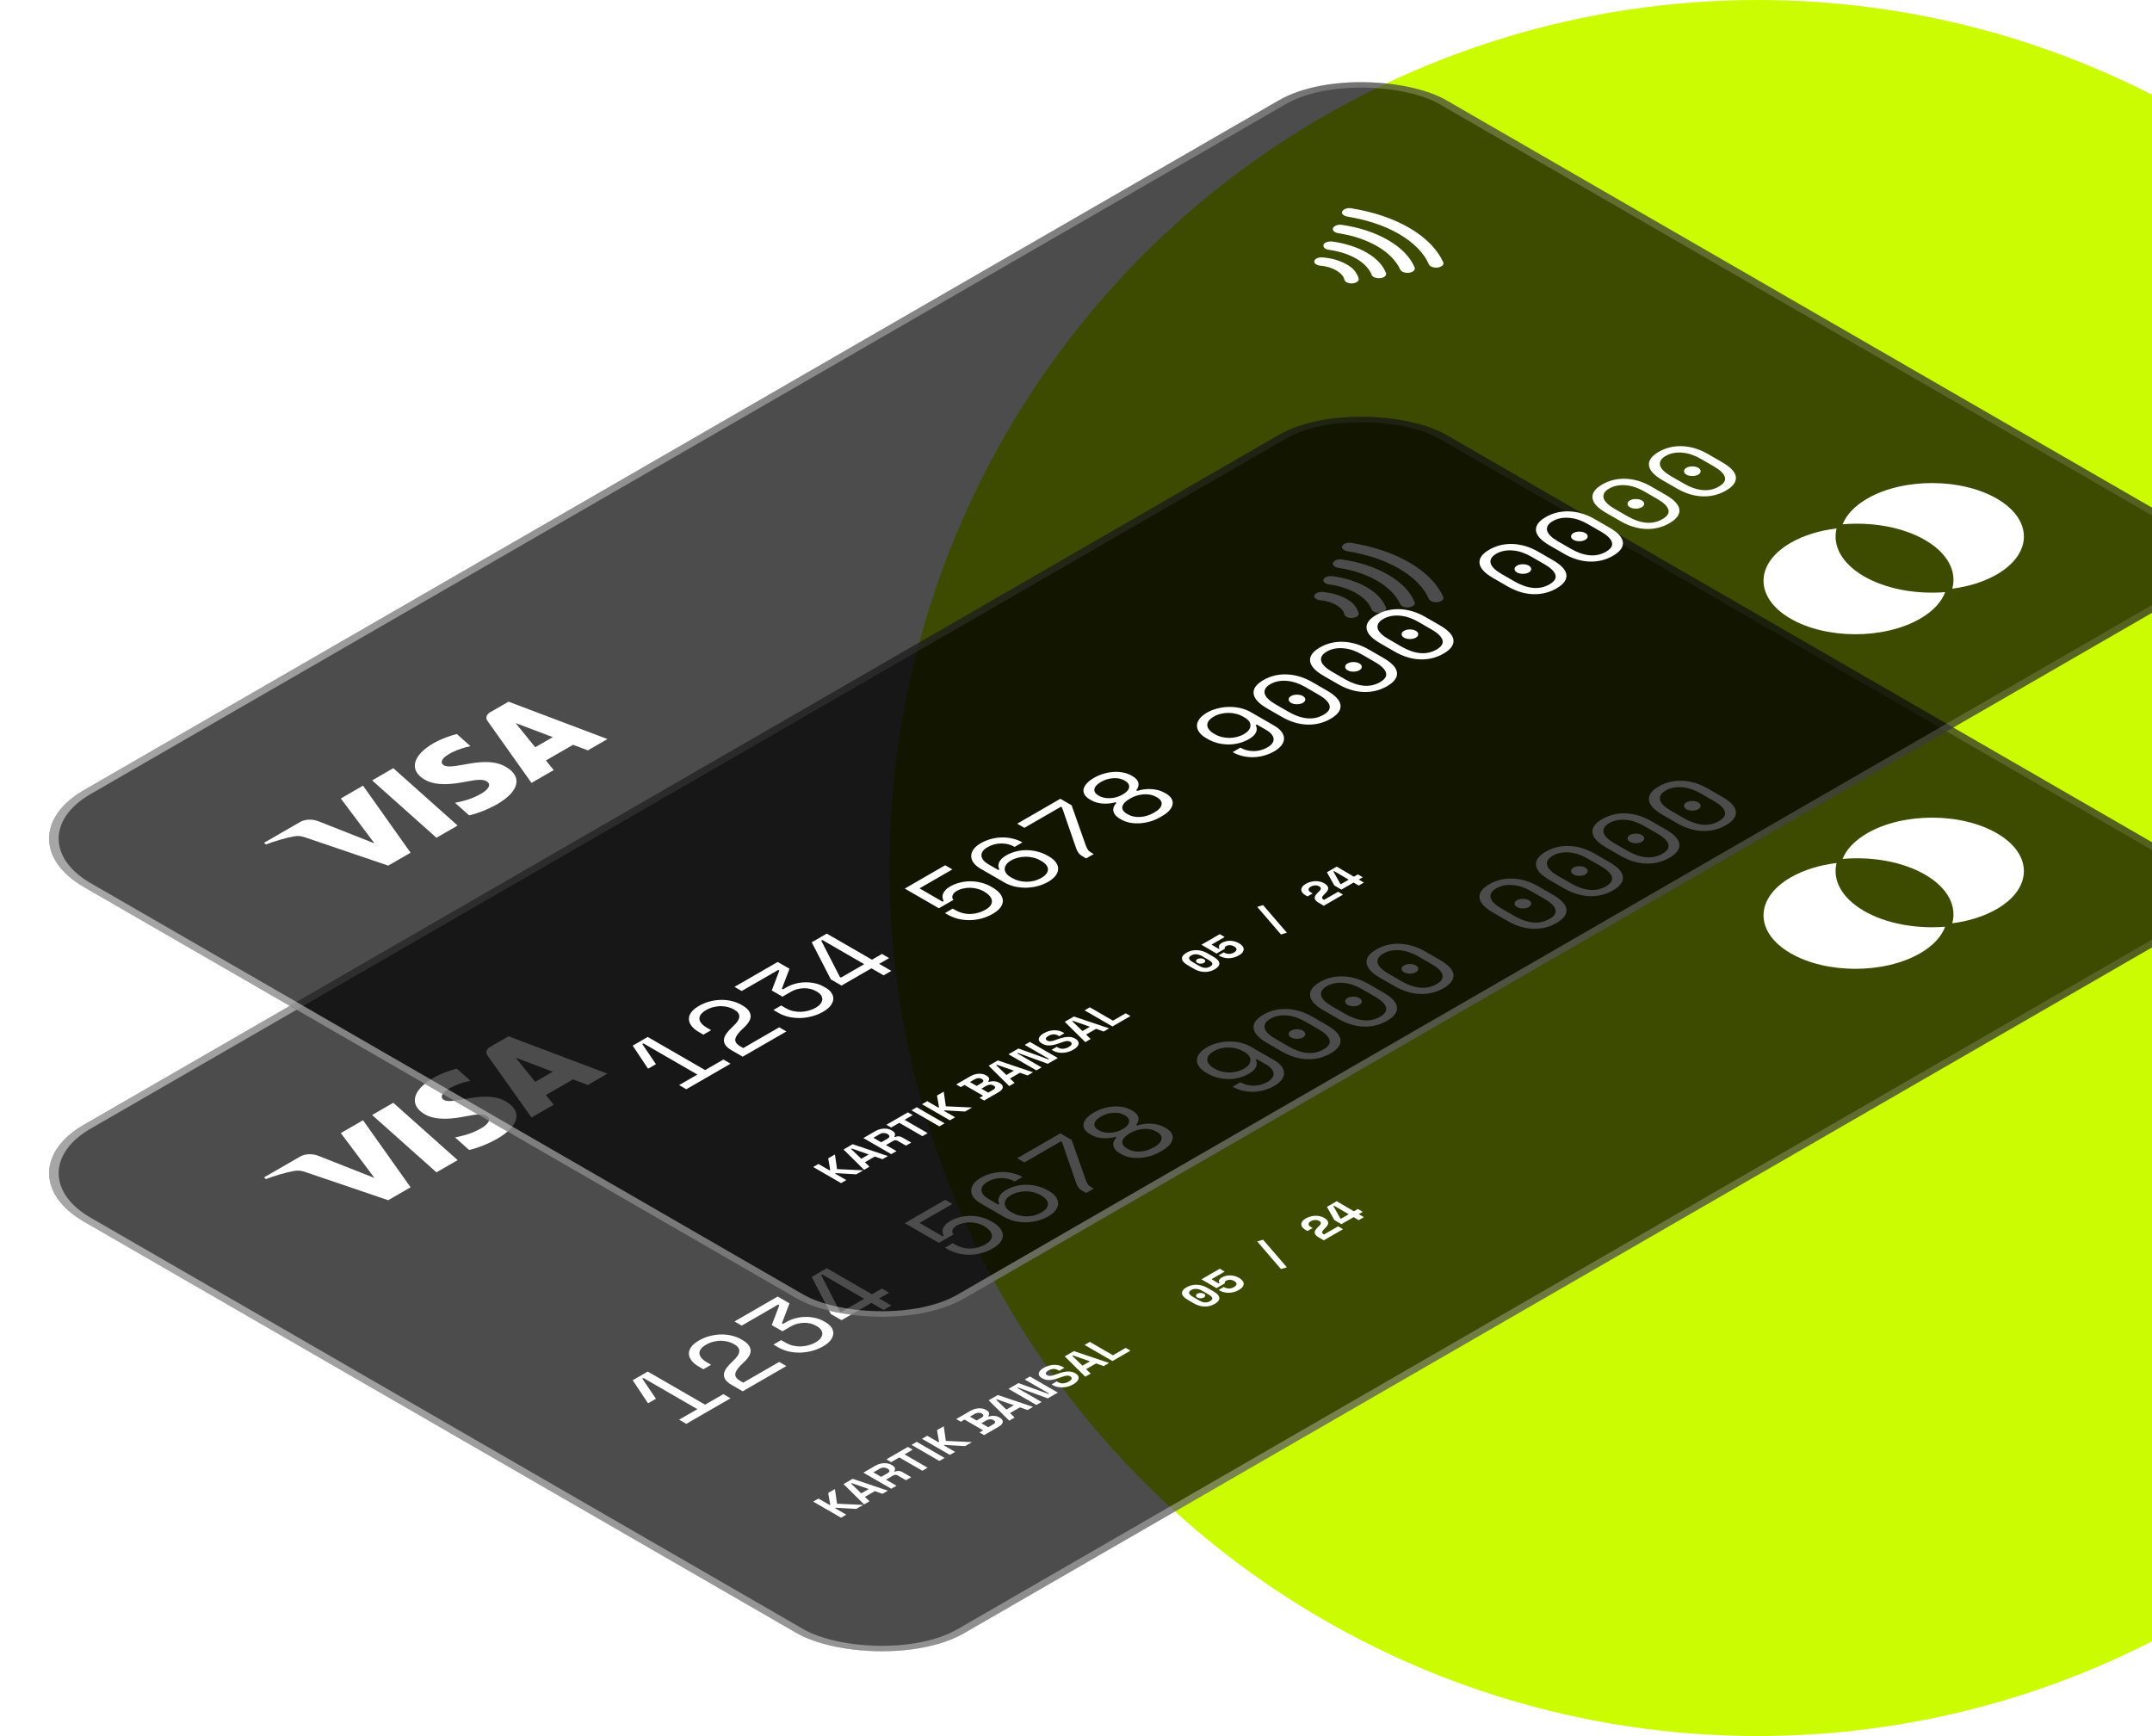 <svg width="704" height="568" viewBox="0 0 704 568" fill="none" xmlns="http://www.w3.org/2000/svg">
<circle cx="575" cy="284" r="284" fill="#CBFC01"/>
<g filter="url(#filter0_b_504_2913)">
<g clip-path="url(#clip0_504_2913)">
<rect width="514.739" height="332.6" rx="31.676" transform="matrix(0.866 -0.5 0.866 0.5 0 383.842)" fill="black" fill-opacity="0.7"/>
<path d="M138.912 364.543C142.72 366.798 148.357 366.028 152.262 365.251C156.273 364.451 158.021 364.414 159.184 365.098C160.961 366.147 159.622 367.835 157.658 369.005C154.231 371.045 151.214 371.64 148.854 372.135L153.467 376.246C155.825 375.743 159.462 374.392 162.59 372.62C169.865 368.419 171.033 363.598 165.491 360.369C158.453 356.272 148.259 361.706 145.168 359.844C144.233 359.278 144.125 358.16 145.868 356.854C146.728 356.206 149.363 354.568 153.894 353.602L149.436 349.622C147.16 350.234 144.434 351.136 141.765 352.677C134.917 356.631 133.741 361.513 138.912 364.543ZM160.435 342.463C159.107 343.229 158.762 344.323 159.452 345.298L173.873 365.624L181.143 361.427L178.591 358.283L187.475 353.154L192.312 354.978L198.719 351.279L166.351 339.047L160.435 342.463ZM168.686 346.052L180.839 350.646L175.093 353.963L168.686 346.052ZM121.738 364.805L142.784 383.573L149.711 379.573L128.662 360.807L121.737 364.805L121.738 364.805ZM111.489 370.721L122.504 385.407L104.091 378.144C102.019 377.343 99.668 377.546 98.168 378.413L86.381 385.218L86.993 385.762C89.938 384.668 93.534 383.57 96.106 383.131C97.679 382.862 98.453 382.974 100.104 383.54L126.997 392.688L134.317 388.461L118.764 366.522L111.489 370.722" fill="white"/>
<path d="M228.135 461.045L210.482 450.854L210.12 451.063L214.586 457.648L212.082 459.094L211.901 458.99L206.982 451.585L211.901 448.746L230.67 459.582L236.645 456.132L238.998 457.491L224.514 465.854L222.16 464.495L228.135 461.045ZM254.91 445.587L257.264 446.946L242.961 455.204L239.34 453.113C238.374 452.556 237.7 451.981 237.318 451.388C236.915 450.784 236.755 450.169 236.835 449.542C236.915 448.891 237.207 448.223 237.71 447.538C238.213 446.853 238.877 446.133 239.702 445.378C241.09 444.112 241.804 443.037 241.844 442.155C241.905 441.26 241.392 440.5 240.305 439.872L240.124 439.768C239.581 439.454 238.957 439.199 238.253 439.001C237.549 438.804 236.795 438.694 235.99 438.67C235.185 438.647 234.361 438.74 233.516 438.949C232.671 439.135 231.836 439.466 231.011 439.942C229.462 440.836 228.728 441.806 228.808 442.852C228.909 443.885 229.744 444.855 231.313 445.761L232.641 446.528L230.106 447.991L228.597 447.12C227.631 446.562 226.867 445.935 226.304 445.238C225.74 444.542 225.429 443.816 225.368 443.061C225.308 442.306 225.539 441.545 226.062 440.778C226.585 440.012 227.45 439.28 228.657 438.583C229.885 437.875 231.142 437.37 232.429 437.068C233.697 436.754 234.944 436.603 236.171 436.615C237.378 436.615 238.515 436.76 239.581 437.05C240.647 437.317 241.583 437.683 242.387 438.148L242.93 438.461C244.54 439.39 245.415 440.476 245.556 441.719C245.676 442.95 244.872 444.344 243.142 445.9C241.633 447.259 240.778 448.403 240.577 449.333C240.356 450.25 240.909 451.092 242.236 451.859L243.142 452.381L254.91 445.587ZM255.976 435.564L252.475 433.543L254.95 427.027L254.587 426.818L242.638 433.717L240.284 432.358L254.406 424.205L258.269 426.435L255.795 432.951L256.157 433.16L257.364 432.463C258.168 431.998 259.074 431.627 260.079 431.348C261.085 431.069 262.121 430.912 263.188 430.877C264.274 430.831 265.36 430.924 266.447 431.156C267.533 431.365 268.559 431.749 269.524 432.306L270.068 432.62C270.973 433.142 271.637 433.735 272.059 434.397C272.482 435.059 272.663 435.744 272.602 436.452C272.522 437.149 272.21 437.852 271.667 438.561C271.124 439.246 270.339 439.885 269.313 440.477C268.126 441.162 266.879 441.673 265.571 442.01C264.264 442.347 262.966 442.527 261.679 442.55C260.371 442.562 259.114 442.428 257.907 442.149C256.7 441.847 255.613 441.418 254.648 440.86L253.018 439.919L255.553 438.456L257.002 439.292C257.766 439.734 258.571 440.059 259.416 440.268C260.261 440.454 261.115 440.541 261.981 440.529C262.846 440.494 263.701 440.361 264.545 440.128C265.39 439.896 266.175 439.571 266.899 439.153C267.563 438.77 268.066 438.351 268.408 437.898C268.77 437.434 268.971 436.969 269.011 436.505C269.032 436.029 268.901 435.57 268.619 435.128C268.317 434.675 267.865 434.275 267.261 433.926L267.08 433.822C265.813 433.09 264.425 432.753 262.916 432.811C261.387 432.858 260.019 433.229 258.812 433.926L255.976 435.564ZM265.55 417.771L270.469 414.931L285.255 423.468L288.514 421.586L290.868 422.945L287.609 424.827L291.592 427.126L289.057 428.59L285.074 426.29L275.297 431.935L271.797 429.914L265.55 417.771ZM274.754 429.113L275.116 429.322L282.72 424.931L269.021 417.022L268.659 417.231L274.754 429.113ZM307.151 406.645L295.986 400.199L309.203 392.568L311.557 393.927L300.814 400.129L308.358 404.485L308.72 404.276C308.519 403.927 308.398 403.556 308.358 403.161C308.298 402.754 308.338 402.348 308.479 401.941C308.64 401.523 308.911 401.111 309.293 400.704C309.655 400.286 310.168 399.885 310.832 399.502C311.798 398.945 312.844 398.526 313.971 398.248C315.117 397.957 316.274 397.812 317.441 397.812C318.608 397.812 319.764 397.957 320.911 398.248C322.078 398.526 323.164 398.956 324.17 399.537L324.713 399.85C325.719 400.431 326.514 401.076 327.097 401.784C327.66 402.481 327.982 403.213 328.063 403.979C328.123 404.734 327.892 405.495 327.369 406.262C326.846 407.028 325.981 407.76 324.773 408.457C323.546 409.165 322.279 409.688 320.971 410.025C319.664 410.362 318.366 410.53 317.079 410.53C315.791 410.53 314.544 410.379 313.337 410.077C312.13 409.752 311.013 409.293 309.987 408.701L309.143 408.213L311.677 406.75L312.341 407.133C314.011 408.097 315.731 408.556 317.501 408.509C319.271 408.439 320.911 407.969 322.42 407.098C323.224 406.633 323.788 406.146 324.11 405.635C324.432 405.1 324.552 404.578 324.472 404.067C324.391 403.532 324.13 403.021 323.687 402.533C323.224 402.034 322.641 401.581 321.937 401.175L321.756 401.07C321.132 400.71 320.438 400.437 319.674 400.251C318.929 400.054 318.165 399.949 317.38 399.938C316.616 399.914 315.852 399.996 315.087 400.181C314.323 400.344 313.629 400.605 313.005 400.965C312.583 401.209 312.251 401.471 312.009 401.749C311.788 402.017 311.647 402.284 311.587 402.551C311.506 402.806 311.496 403.056 311.557 403.3C311.637 403.532 311.758 403.73 311.919 403.892L307.151 406.645ZM331.934 386.552C330.627 385.797 329.178 385.426 327.589 385.437C325.98 385.437 324.461 385.85 323.033 386.674C322.349 387.069 321.836 387.505 321.494 387.981C321.172 388.445 321.031 388.933 321.071 389.444C321.111 389.932 321.323 390.426 321.705 390.925C322.107 391.413 322.68 391.872 323.425 392.301L326.563 394.113L326.925 393.904C326.523 393.114 326.513 392.319 326.895 391.517C327.297 390.704 328.052 389.979 329.158 389.34C330.124 388.782 331.18 388.358 332.327 388.068C333.453 387.766 334.61 387.621 335.797 387.632C337.004 387.632 338.201 387.789 339.388 388.103C340.575 388.393 341.711 388.852 342.798 389.479L343.16 389.688C344.206 390.292 344.97 390.954 345.453 391.674C345.956 392.383 346.187 393.109 346.147 393.852C346.127 394.584 345.835 395.31 345.272 396.03C344.729 396.738 343.934 397.394 342.888 397.998C341.842 398.602 340.695 399.067 339.448 399.392C338.221 399.706 336.974 399.88 335.706 399.915C334.439 399.926 333.192 399.799 331.965 399.532C330.737 399.241 329.611 398.8 328.585 398.208L320.89 393.765C319.784 393.126 318.969 392.435 318.446 391.692C317.923 390.948 317.681 390.205 317.722 389.462C317.742 388.707 318.013 387.981 318.536 387.284C319.079 386.575 319.854 385.931 320.86 385.35C321.866 384.769 322.952 384.316 324.119 383.991C325.286 383.666 326.473 383.492 327.68 383.469C328.866 383.434 330.043 383.556 331.21 383.834C332.377 384.09 333.463 384.508 334.469 385.089L331.934 386.552ZM340.655 396.709C341.379 396.291 341.922 395.85 342.285 395.385C342.647 394.897 342.828 394.41 342.828 393.922C342.828 393.434 342.647 392.958 342.285 392.493C341.922 392.029 341.389 391.593 340.685 391.186L340.323 390.977C339.619 390.571 338.855 390.269 338.03 390.071C337.205 389.874 336.37 389.775 335.525 389.775C334.68 389.775 333.845 389.886 333.021 390.106C332.196 390.304 331.441 390.6 330.757 390.995C330.074 391.39 329.561 391.825 329.219 392.301C328.877 392.778 328.695 393.265 328.675 393.765C328.675 394.253 328.836 394.729 329.158 395.194C329.48 395.658 329.963 396.076 330.607 396.448L331.18 396.779C331.844 397.162 332.578 397.458 333.383 397.667C334.167 397.865 334.982 397.964 335.827 397.964C336.672 397.964 337.507 397.865 338.332 397.667C339.156 397.447 339.931 397.127 340.655 396.709ZM332.758 378.968L346.88 370.815L350.562 372.94L355.118 385.85C355.34 386.466 355.571 386.971 355.812 387.366C356.054 387.761 356.416 388.097 356.899 388.376L357.804 388.899L355.33 390.327L354.243 389.7C353.881 389.491 353.569 389.276 353.308 389.056C353.066 388.823 352.855 388.574 352.674 388.307C352.493 388.016 352.332 387.703 352.191 387.366C352.051 387.006 351.9 386.593 351.739 386.129L347.424 373.637L347.062 373.428L335.112 380.327L332.758 378.968ZM379.57 376.82C378.504 377.436 377.397 377.912 376.251 378.249C375.084 378.574 373.937 378.771 372.811 378.841C371.664 378.899 370.578 378.83 369.552 378.632C368.526 378.411 367.6 378.063 366.775 377.587L366.413 377.378C365.689 376.96 365.156 376.524 364.814 376.071C364.472 375.618 364.271 375.165 364.211 374.712C364.15 374.259 364.211 373.818 364.392 373.388C364.593 372.947 364.874 372.54 365.236 372.169L364.874 371.959C364.271 372.145 363.627 372.273 362.943 372.343C362.259 372.412 361.565 372.43 360.861 372.395C360.177 372.349 359.503 372.238 358.839 372.064C358.155 371.878 357.522 371.617 356.938 371.28L356.576 371.071C355.771 370.606 355.198 370.09 354.856 369.52C354.494 368.94 354.363 368.342 354.464 367.726C354.584 367.099 354.916 366.477 355.46 365.862C356.003 365.223 356.777 364.613 357.783 364.032L357.964 363.928C358.95 363.359 359.996 362.917 361.102 362.604C362.189 362.279 363.265 362.087 364.331 362.029C365.418 361.959 366.464 362.029 367.469 362.238C368.455 362.435 369.35 362.766 370.155 363.231L370.517 363.44C371.101 363.777 371.553 364.143 371.875 364.538C372.177 364.921 372.358 365.316 372.418 365.722C372.499 366.117 372.469 366.518 372.328 366.925C372.207 367.319 371.996 367.685 371.694 368.022L372.056 368.231C372.7 368.022 373.394 367.865 374.138 367.761C374.903 367.645 375.677 367.604 376.462 367.639C377.246 367.674 378.031 367.79 378.816 367.987C379.6 368.185 380.354 368.493 381.079 368.911L381.441 369.12C382.266 369.596 382.859 370.136 383.221 370.74C383.583 371.321 383.714 371.942 383.613 372.604C383.493 373.255 383.151 373.917 382.587 374.59C382.004 375.252 381.179 375.891 380.113 376.507L379.57 376.82ZM377.729 375.235C379.097 374.445 379.852 373.603 379.992 372.709C380.153 371.803 379.671 371.024 378.544 370.374L378.363 370.27C377.116 369.549 375.707 369.247 374.138 369.364C372.589 369.468 371.121 369.921 369.733 370.723L369.552 370.827C368.164 371.628 367.369 372.482 367.168 373.388C366.987 374.282 367.52 375.09 368.767 375.81L368.948 375.914C370.075 376.565 371.412 376.849 372.961 376.768C374.531 376.675 375.999 376.234 377.367 375.444L377.729 375.235ZM367.288 369.416C368.556 368.684 369.25 367.9 369.371 367.064C369.491 366.228 369.049 365.519 368.043 364.938L367.862 364.834C366.836 364.242 365.619 363.992 364.211 364.085C362.802 364.154 361.454 364.561 360.167 365.304C358.879 366.048 358.165 366.832 358.024 367.656C357.884 368.458 358.326 369.155 359.352 369.747L359.533 369.851C360.539 370.432 361.766 370.688 363.215 370.618C364.663 370.548 366.021 370.148 367.288 369.416ZM405.781 354.091C407.088 354.846 408.547 355.224 410.156 355.224C411.745 355.212 413.254 354.794 414.683 353.969C415.367 353.575 415.87 353.145 416.191 352.68C416.533 352.204 416.684 351.722 416.644 351.234C416.604 350.723 416.393 350.23 416.01 349.753C415.628 349.254 415.055 348.784 414.29 348.342L411.152 346.53L410.79 346.739C411.212 347.518 411.243 348.301 410.88 349.091C410.518 349.881 409.764 350.607 408.617 351.269C407.632 351.838 406.575 352.274 405.449 352.576C404.322 352.878 403.166 353.034 401.979 353.046C400.772 353.046 399.575 352.901 398.388 352.611C397.221 352.309 396.094 351.844 395.008 351.217L394.646 351.008C393.6 350.404 392.825 349.748 392.322 349.039C391.799 348.319 391.548 347.593 391.568 346.861C391.588 346.106 391.87 345.375 392.413 344.666C392.956 343.934 393.761 343.261 394.827 342.645C395.893 342.03 397.05 341.571 398.297 341.269C399.544 340.944 400.802 340.775 402.069 340.764C403.357 340.74 404.614 340.874 405.841 341.164C407.068 341.455 408.195 341.896 409.221 342.488L416.825 346.879C417.952 347.529 418.776 348.226 419.299 348.969C419.823 349.689 420.074 350.427 420.054 351.182C420.034 351.914 419.752 352.634 419.209 353.342C418.666 354.051 417.881 354.701 416.855 355.293C415.829 355.886 414.733 356.345 413.566 356.67C412.399 356.995 411.222 357.175 410.036 357.21C408.829 357.233 407.652 357.111 406.505 356.844C405.338 356.565 404.252 356.136 403.246 355.555L405.781 354.091ZM397.06 343.934C396.336 344.353 395.793 344.805 395.431 345.293C395.089 345.77 394.928 346.257 394.948 346.757C394.968 347.256 395.169 347.744 395.551 348.22C395.913 348.685 396.436 349.115 397.12 349.509L397.482 349.718C398.187 350.125 398.951 350.427 399.776 350.624C400.581 350.81 401.405 350.903 402.25 350.903C403.075 350.892 403.89 350.781 404.694 350.572C405.499 350.363 406.254 350.055 406.958 349.649C407.642 349.254 408.165 348.824 408.527 348.36C408.869 347.883 409.05 347.407 409.07 346.931C409.11 346.443 408.969 345.967 408.647 345.502C408.326 345.038 407.843 344.62 407.199 344.248L406.626 343.917C405.962 343.534 405.228 343.238 404.423 343.028C403.618 342.819 402.793 342.715 401.948 342.715C401.083 342.703 400.228 342.802 399.384 343.011C398.559 343.208 397.784 343.516 397.06 343.934ZM414.511 341.246C411.775 339.667 410.306 338.064 410.105 336.438C409.904 334.812 410.97 333.325 413.304 331.978C415.637 330.63 418.212 330.015 421.029 330.131C423.845 330.247 426.621 331.095 429.357 332.675L434.065 335.392C436.881 337.018 438.37 338.633 438.531 340.236C438.692 341.838 437.605 343.314 435.272 344.661C432.938 346.008 430.383 346.635 427.607 346.542C424.831 346.449 422.035 345.59 419.218 343.964L414.511 341.246ZM432.978 343.337C434.608 342.396 435.262 341.368 434.94 340.253C434.618 339.115 433.421 337.948 431.349 336.751L427.003 334.242C426.038 333.685 425.062 333.238 424.076 332.901C423.071 332.553 422.075 332.338 421.089 332.256C420.103 332.152 419.138 332.187 418.192 332.361C417.267 332.524 416.402 332.837 415.597 333.302C414.772 333.778 414.219 334.283 413.937 334.817C413.656 335.352 413.595 335.909 413.756 336.49C413.917 337.047 414.3 337.617 414.903 338.197C415.486 338.766 416.261 339.33 417.227 339.887L421.572 342.396C423.644 343.592 425.656 344.289 427.607 344.487C429.558 344.661 431.349 344.278 432.978 343.337ZM422.356 339.434C421.833 339.132 421.572 338.761 421.572 338.319C421.572 337.878 421.833 337.506 422.356 337.204C422.879 336.902 423.523 336.751 424.288 336.751C425.052 336.751 425.696 336.902 426.219 337.204C426.742 337.506 427.003 337.878 427.003 338.319C427.003 338.761 426.742 339.132 426.219 339.434C425.696 339.736 425.052 339.887 424.288 339.887C423.523 339.887 422.879 339.736 422.356 339.434ZM432.987 330.579C430.252 328.999 428.783 327.396 428.582 325.77C428.381 324.144 429.447 322.657 431.78 321.31C434.114 319.963 436.689 319.347 439.505 319.463C442.322 319.58 445.098 320.427 447.834 322.007L452.541 324.725C455.358 326.351 456.846 327.965 457.007 329.568C457.168 331.171 456.082 332.646 453.748 333.993C451.415 335.341 448.86 335.968 446.084 335.875C443.308 335.782 440.511 334.922 437.695 333.296L432.987 330.579ZM451.455 332.669C453.084 331.728 453.738 330.701 453.416 329.586C453.095 328.447 451.898 327.28 449.825 326.084L445.48 323.575C444.515 323.017 443.539 322.57 442.553 322.233C441.547 321.885 440.551 321.67 439.566 321.589C438.58 321.484 437.614 321.519 436.669 321.693C435.744 321.856 434.878 322.17 434.074 322.634C433.249 323.11 432.696 323.616 432.414 324.15C432.132 324.684 432.072 325.242 432.233 325.822C432.394 326.38 432.776 326.949 433.38 327.53C433.963 328.099 434.738 328.662 435.703 329.22L440.049 331.728C442.121 332.925 444.132 333.622 446.084 333.819C448.035 333.993 449.825 333.61 451.455 332.669ZM440.833 328.767C440.31 328.465 440.049 328.093 440.049 327.652C440.049 327.21 440.31 326.839 440.833 326.537C441.356 326.235 442 326.084 442.764 326.084C443.529 326.084 444.173 326.235 444.696 326.537C445.219 326.839 445.48 327.21 445.48 327.652C445.48 328.093 445.219 328.465 444.696 328.767C444.173 329.069 443.529 329.22 442.764 329.22C442 329.22 441.356 329.069 440.833 328.767ZM451.464 319.911C448.728 318.331 447.26 316.729 447.059 315.103C446.857 313.477 447.924 311.99 450.257 310.643C452.591 309.295 455.166 308.68 457.982 308.796C460.798 308.912 463.575 309.76 466.311 311.339L471.018 314.057C473.834 315.683 475.323 317.298 475.484 318.901C475.645 320.503 474.559 321.978 472.225 323.326C469.891 324.673 467.337 325.3 464.56 325.207C461.784 325.114 458.988 324.255 456.172 322.629L451.464 319.911ZM469.932 322.002C471.561 321.061 472.215 320.033 471.893 318.918C471.571 317.78 470.374 316.612 468.302 315.416L463.957 312.907C462.991 312.35 462.016 311.903 461.03 311.566C460.024 311.218 459.028 311.003 458.042 310.921C457.057 310.817 456.091 310.852 455.146 311.026C454.22 311.188 453.355 311.502 452.55 311.967C451.726 312.443 451.172 312.948 450.891 313.482C450.609 314.017 450.549 314.574 450.71 315.155C450.871 315.712 451.253 316.281 451.856 316.862C452.44 317.431 453.214 317.995 454.18 318.552L458.525 321.061C460.597 322.257 462.609 322.954 464.56 323.152C466.512 323.326 468.302 322.942 469.932 322.002ZM459.31 318.099C458.787 317.797 458.525 317.426 458.525 316.984C458.525 316.543 458.787 316.171 459.31 315.869C459.833 315.567 460.477 315.416 461.241 315.416C462.006 315.416 462.649 315.567 463.172 315.869C463.695 316.171 463.957 316.543 463.957 316.984C463.957 317.426 463.695 317.797 463.172 318.099C462.649 318.401 462.006 318.552 461.241 318.552C460.477 318.552 459.833 318.401 459.31 318.099ZM488.418 298.576C485.682 296.996 484.213 295.394 484.012 293.768C483.811 292.141 484.877 290.655 487.211 289.308C489.544 287.96 492.119 287.345 494.935 287.461C497.752 287.577 500.528 288.425 503.264 290.004L507.971 292.722C510.788 294.348 512.276 295.963 512.437 297.566C512.598 299.168 511.512 300.643 509.178 301.991C506.845 303.338 504.29 303.965 501.514 303.872C498.738 303.779 495.941 302.92 493.125 301.294L488.418 298.576ZM506.885 300.667C508.515 299.726 509.168 298.698 508.846 297.583C508.525 296.445 507.328 295.277 505.256 294.081L500.91 291.572C499.945 291.015 498.969 290.568 497.983 290.231C496.977 289.882 495.982 289.668 494.996 289.586C494.01 289.482 493.044 289.517 492.099 289.691C491.174 289.853 490.309 290.167 489.504 290.632C488.679 291.108 488.126 291.613 487.844 292.147C487.563 292.682 487.502 293.239 487.663 293.82C487.824 294.377 488.206 294.946 488.81 295.527C489.393 296.096 490.168 296.66 491.133 297.217L495.479 299.726C497.551 300.922 499.562 301.619 501.514 301.816C503.465 301.991 505.256 301.607 506.885 300.667ZM496.263 296.764C495.74 296.462 495.479 296.09 495.479 295.649C495.479 295.208 495.74 294.836 496.263 294.534C496.786 294.232 497.43 294.081 498.194 294.081C498.959 294.081 499.603 294.232 500.126 294.534C500.649 294.836 500.91 295.208 500.91 295.649C500.91 296.09 500.649 296.462 500.126 296.764C499.603 297.066 498.959 297.217 498.194 297.217C497.43 297.217 496.786 297.066 496.263 296.764ZM506.894 287.908C504.158 286.329 502.69 284.726 502.489 283.1C502.287 281.474 503.354 279.987 505.687 278.64C508.021 277.293 510.596 276.677 513.412 276.793C516.229 276.909 519.005 277.757 521.741 279.337L526.448 282.055C529.264 283.681 530.753 285.295 530.914 286.898C531.075 288.501 529.989 289.976 527.655 291.323C525.322 292.67 522.767 293.298 519.99 293.205C517.214 293.112 514.418 292.252 511.602 290.626L506.894 287.908ZM525.362 289.999C526.991 289.058 527.645 288.03 527.323 286.915C527.001 285.777 525.804 284.61 523.732 283.414L519.387 280.905C518.421 280.347 517.446 279.9 516.46 279.563C515.454 279.215 514.458 279 513.473 278.919C512.487 278.814 511.521 278.849 510.576 279.023C509.65 279.186 508.785 279.499 507.981 279.964C507.156 280.44 506.603 280.946 506.321 281.48C506.039 282.014 505.979 282.572 506.14 283.152C506.301 283.71 506.683 284.279 507.287 284.86C507.87 285.429 508.644 285.992 509.61 286.55L513.955 289.058C516.027 290.255 518.039 290.951 519.99 291.149C521.942 291.323 523.732 290.94 525.362 289.999ZM514.74 286.097C514.217 285.795 513.955 285.423 513.955 284.982C513.955 284.54 514.217 284.169 514.74 283.867C515.263 283.565 515.907 283.414 516.671 283.414C517.436 283.414 518.079 283.565 518.602 283.867C519.125 284.169 519.387 284.54 519.387 284.982C519.387 285.423 519.125 285.795 518.602 286.097C518.079 286.399 517.436 286.55 516.671 286.55C515.907 286.55 515.263 286.399 514.74 286.097ZM525.371 277.241C522.635 275.661 521.166 274.059 520.965 272.432C520.764 270.806 521.83 269.32 524.164 267.972C526.498 266.625 529.072 266.01 531.889 266.126C534.705 266.242 537.481 267.09 540.217 268.669L544.925 271.387C547.741 273.013 549.23 274.628 549.391 276.23C549.552 277.833 548.465 279.308 546.132 280.656C543.798 282.003 541.243 282.63 538.467 282.537C535.691 282.444 532.895 281.585 530.078 279.959L525.371 277.241ZM543.838 279.332C545.468 278.391 546.122 277.363 545.8 276.248C545.478 275.11 544.281 273.942 542.209 272.746L537.864 270.237C536.898 269.68 535.922 269.233 534.937 268.896C533.931 268.547 532.935 268.333 531.949 268.251C530.964 268.147 529.998 268.182 529.052 268.356C528.127 268.518 527.262 268.832 526.457 269.297C525.632 269.773 525.079 270.278 524.798 270.812C524.516 271.347 524.456 271.904 524.617 272.485C524.777 273.042 525.16 273.611 525.763 274.192C526.347 274.761 527.121 275.325 528.087 275.882L532.432 278.391C534.504 279.587 536.516 280.284 538.467 280.481C540.419 280.656 542.209 280.272 543.838 279.332ZM533.217 275.429C532.694 275.127 532.432 274.755 532.432 274.314C532.432 273.873 532.694 273.501 533.217 273.199C533.74 272.897 534.383 272.746 535.148 272.746C535.912 272.746 536.556 272.897 537.079 273.199C537.602 273.501 537.864 273.873 537.864 274.314C537.864 274.755 537.602 275.127 537.079 275.429C536.556 275.731 535.912 275.882 535.148 275.882C534.383 275.882 533.74 275.731 533.217 275.429ZM543.848 266.573C541.112 264.994 539.643 263.391 539.442 261.765C539.241 260.139 540.307 258.652 542.641 257.305C544.974 255.958 547.549 255.342 550.366 255.458C553.182 255.574 555.958 256.422 558.694 258.002L563.401 260.72C566.218 262.346 567.707 263.96 567.867 265.563C568.028 267.166 566.942 268.641 564.609 269.988C562.275 271.335 559.72 271.963 556.944 271.87C554.168 271.777 551.371 270.917 548.555 269.291L543.848 266.573ZM562.315 268.664C563.945 267.723 564.598 266.695 564.277 265.58C563.955 264.442 562.758 263.275 560.686 262.079L556.34 259.57C555.375 259.012 554.399 258.565 553.413 258.228C552.407 257.88 551.412 257.665 550.426 257.584C549.44 257.479 548.475 257.514 547.529 257.688C546.604 257.851 545.739 258.164 544.934 258.629C544.109 259.105 543.556 259.61 543.274 260.145C542.993 260.679 542.932 261.236 543.093 261.817C543.254 262.375 543.636 262.944 544.24 263.525C544.823 264.094 545.598 264.657 546.563 265.215L550.909 267.723C552.981 268.92 554.993 269.616 556.944 269.814C558.895 269.988 560.686 269.605 562.315 268.664ZM551.693 264.762C551.17 264.46 550.909 264.088 550.909 263.647C550.909 263.205 551.17 262.834 551.693 262.532C552.216 262.23 552.86 262.079 553.625 262.079C554.389 262.079 555.033 262.23 555.556 262.532C556.079 262.834 556.34 263.205 556.34 263.647C556.34 264.088 556.079 264.46 555.556 264.762C555.033 265.064 554.389 265.215 553.625 265.215C552.86 265.215 552.216 265.064 551.693 264.762Z" fill="white"/>
<path d="M275.144 496.565L266.023 491.299L267.743 490.306L271.365 492.397L271.6 492.262L270.935 488.463L273.137 487.191L273.828 491.983L282.389 492.382L280.121 493.691L273.398 493.3L273.163 493.435L276.864 495.572L275.144 496.565ZM282.675 492.217L275.951 485.566L278.948 483.836L290.467 487.718L288.695 488.741L286.193 487.868L282.936 489.749L284.447 491.194L282.675 492.217ZM281.75 488.598L284.2 487.184L278.649 485.258L278.414 485.393L281.75 488.598ZM291.559 487.088L282.438 481.821L286.399 479.534C286.972 479.203 287.572 478.973 288.197 478.842C288.823 478.712 289.435 478.684 290.035 478.76C290.634 478.835 291.181 479.015 291.676 479.301L291.833 479.392C292.38 479.707 292.693 480.038 292.771 480.385C292.849 480.731 292.775 481.059 292.549 481.37L292.784 481.506C293.149 481.315 293.54 481.23 293.957 481.25C294.365 481.265 294.752 481.378 295.116 481.588L298.1 483.311L296.38 484.304L293.644 482.724C293.435 482.604 293.21 482.539 292.966 482.529C292.732 482.514 292.489 482.579 292.237 482.724L289.839 484.108L293.279 486.095L291.559 487.088ZM288.275 483.206L290.334 482.017C290.743 481.781 290.951 481.536 290.96 481.28C290.968 481.014 290.79 480.776 290.425 480.565L290.295 480.49C289.93 480.279 289.526 480.176 289.083 480.181C288.632 480.181 288.197 480.302 287.78 480.543L285.721 481.731L288.275 483.206ZM301.75 481.204L294.193 476.84L291.535 478.375L289.971 477.472L297.007 473.41L298.571 474.313L295.913 475.847L303.47 480.211L301.75 481.204ZM307.3 478L298.179 472.734L299.899 471.74L309.02 477.007L307.3 478ZM310.736 476.016L301.614 470.75L303.334 469.757L306.957 471.848L307.191 471.713L306.527 467.914L308.729 466.642L309.42 471.434L317.981 471.833L315.713 473.142L308.99 472.751L308.755 472.886L312.456 475.023L310.736 476.016ZM321.94 469.547L320.429 468.674L321.628 467.982L315.529 464.461L314.331 465.154L312.819 464.281L317.51 461.573C318.066 461.252 318.644 461.028 319.243 460.903C319.842 460.768 320.429 460.735 321.002 460.805C321.575 460.865 322.101 461.033 322.579 461.309L322.709 461.384C323.126 461.625 323.391 461.868 323.504 462.114C323.608 462.355 323.626 462.581 323.556 462.791C323.487 462.992 323.387 463.165 323.256 463.31L323.491 463.446C323.734 463.366 324.043 463.303 324.416 463.258C324.781 463.208 325.176 463.215 325.602 463.28C326.036 463.34 326.471 463.496 326.905 463.747L327.035 463.822C327.539 464.113 327.856 464.431 327.986 464.777C328.108 465.118 328.056 465.465 327.83 465.816C327.613 466.162 327.231 466.493 326.683 466.809L321.94 469.547ZM323.295 466.959L324.911 466.026C325.285 465.811 325.493 465.585 325.537 465.349C325.589 465.108 325.445 464.89 325.107 464.695L324.976 464.619C324.638 464.424 324.264 464.339 323.856 464.364C323.447 464.389 323.052 464.512 322.67 464.732L321.054 465.665L323.295 466.959ZM319.491 464.762L321.08 463.845C321.436 463.639 321.636 463.418 321.68 463.183C321.732 462.942 321.597 462.729 321.276 462.543L321.145 462.468C320.815 462.277 320.45 462.197 320.051 462.227C319.643 462.252 319.256 462.37 318.891 462.581L317.301 463.498L319.491 464.762ZM330.152 464.806L323.428 458.156L326.425 456.425L337.944 460.307L336.172 461.33L333.67 460.458L330.413 462.338L331.924 463.783L330.152 464.806ZM329.227 461.187L331.677 459.773L326.126 457.847L325.891 457.983L329.227 461.187ZM339.036 459.677L329.915 454.411L333.185 452.522L342.945 456.066L343.18 455.93L335.231 451.341L336.925 450.363L346.046 455.629L342.776 457.518L333.016 453.974L332.781 454.11L340.73 458.699L339.036 459.677ZM351.114 452.914C350.411 453.32 349.664 453.606 348.873 453.772C348.083 453.937 347.301 453.972 346.528 453.877C345.754 453.782 345.038 453.544 344.378 453.162L344.013 452.952L345.707 451.974L346.071 452.184C346.619 452.5 347.201 452.641 347.818 452.606C348.426 452.566 349.021 452.377 349.603 452.041C350.193 451.7 350.515 451.379 350.567 451.078C350.628 450.773 350.476 450.514 350.111 450.304C349.859 450.158 349.581 450.083 349.277 450.078C348.982 450.068 348.647 450.116 348.274 450.221C347.9 450.316 347.474 450.452 346.997 450.627L346.632 450.763C345.867 451.043 345.155 451.254 344.495 451.394C343.835 451.525 343.209 451.56 342.618 451.5C342.036 451.435 341.467 451.241 340.911 450.92C340.355 450.6 340.012 450.251 339.882 449.875C339.752 449.489 339.821 449.097 340.091 448.701C340.36 448.295 340.82 447.904 341.472 447.528C342.123 447.151 342.814 446.883 343.544 446.723C344.273 446.552 345.003 446.512 345.733 446.602C346.462 446.682 347.157 446.913 347.818 447.294L348.208 447.52L346.515 448.498L346.124 448.272C345.776 448.072 345.429 447.951 345.081 447.911C344.734 447.861 344.386 447.881 344.039 447.971C343.683 448.057 343.331 448.2 342.983 448.4C342.462 448.701 342.175 448.982 342.123 449.243C342.071 449.494 342.214 449.717 342.553 449.912C342.779 450.043 343.027 450.121 343.296 450.146C343.574 450.166 343.882 450.138 344.221 450.063C344.56 449.988 344.951 449.867 345.394 449.702L345.759 449.566C346.549 449.27 347.292 449.047 347.987 448.897C348.691 448.741 349.355 448.689 349.981 448.739C350.606 448.789 351.197 448.975 351.753 449.296C352.309 449.616 352.656 449.983 352.795 450.394C352.934 450.795 352.865 451.216 352.587 451.658C352.309 452.089 351.818 452.508 351.114 452.914ZM355.042 450.436L348.319 443.785L351.315 442.055L362.834 445.937L361.062 446.96L358.56 446.087L355.303 447.968L356.814 449.413L355.042 450.436ZM354.117 446.817L356.567 445.403L351.016 443.477L350.781 443.612L354.117 446.817ZM363.926 445.306L354.805 440.04L356.525 439.047L364.083 443.411L368.252 441.003L369.816 441.906L363.926 445.306Z" fill="white"/>
<path d="M431.968 196.407C432.924 196.471 433.879 196.659 434.727 196.908C435.575 197.157 436.423 197.53 437.163 197.965C437.904 198.4 438.538 198.896 438.959 199.392C439.381 199.888 439.696 200.445 439.798 201.002C440.005 201.745 441.17 202.304 442.446 202.183C443.722 202.063 444.683 201.385 444.475 200.642C444.269 199.776 443.849 199.032 443.218 198.165C442.587 197.298 441.635 196.615 440.577 195.994C439.519 195.373 438.248 194.875 436.87 194.439C435.597 194.065 434.112 193.814 432.625 193.687C431.351 193.56 430.178 194.114 429.961 194.856C429.743 195.597 430.694 196.28 431.968 196.407Z" fill="white"/>
<path d="M434.768 191.218C438.058 191.659 441.238 192.656 443.778 194.146C446.317 195.637 448.004 197.496 448.734 199.415C448.941 200.158 450.319 200.594 451.595 200.473C452.978 200.291 453.62 199.55 453.413 198.808C452.474 196.393 450.472 194.1 447.192 192.175C444.018 190.312 439.989 189.066 435.849 188.499C434.575 188.373 433.191 188.802 432.973 189.544C432.755 190.286 433.388 191.029 434.768 191.218Z" fill="white"/>
<path d="M437.781 185.783C442.557 186.474 447.009 187.969 450.712 190.143C454.416 192.316 456.84 194.981 458.096 197.705C458.516 198.449 459.681 198.884 461.064 198.702C462.34 198.458 463.089 197.779 462.776 196.974C461.418 193.693 458.571 190.656 454.233 188.11C449.895 185.564 444.701 183.882 439.075 183.064C437.802 182.814 436.524 183.306 436.093 184.047C435.769 184.85 436.508 185.532 437.781 185.783Z" fill="white"/>
<path d="M440.795 180.347C446.95 181.351 452.886 183.221 457.754 186.077C462.621 188.934 465.89 192.343 467.458 195.996C467.878 196.739 469.043 197.175 470.426 196.992C471.702 196.748 472.451 196.07 472.138 195.265C470.254 191.178 466.669 187.335 461.167 184.106C455.665 180.877 449.093 178.759 442.089 177.629C440.816 177.379 439.537 177.87 439.107 178.612C438.677 179.353 439.521 180.097 440.795 180.347Z" fill="white"/>
<path d="M391.694 424.517C391.406 424.348 391.263 424.14 391.265 423.892C391.267 423.645 391.413 423.437 391.703 423.27C391.993 423.102 392.351 423.019 392.776 423.02C393.201 423.021 393.557 423.106 393.845 423.275C394.133 423.444 394.276 423.652 394.274 423.899C394.272 424.147 394.126 424.354 393.836 424.522C393.546 424.689 393.188 424.773 392.763 424.772C392.338 424.771 391.982 424.686 391.694 424.517ZM388.476 425.222C387.325 424.546 386.722 423.854 386.668 423.147C386.622 422.434 387.115 421.78 388.148 421.183C389.181 420.587 390.305 420.308 391.52 420.345C392.744 420.378 393.931 420.732 395.082 421.408L397.063 422.57C398.248 423.266 398.855 423.965 398.884 424.667C398.922 425.365 398.424 426.012 397.391 426.608C396.359 427.205 395.239 427.491 394.032 427.469C392.834 427.441 391.642 427.08 390.457 426.384L388.476 425.222ZM395.868 425.714C396.175 425.537 396.384 425.362 396.496 425.189C396.599 425.011 396.626 424.833 396.576 424.654C396.527 424.476 396.405 424.3 396.21 424.127C396.016 423.953 395.771 423.779 395.475 423.605L393.291 422.324C393.011 422.16 392.719 422.023 392.414 421.913C392.109 421.804 391.803 421.734 391.497 421.703C391.192 421.673 390.886 421.687 390.579 421.746C390.264 421.799 389.962 421.91 389.672 422.078C389.381 422.245 389.189 422.42 389.094 422.603C388.991 422.781 388.964 422.959 389.014 423.137C389.064 423.316 389.181 423.494 389.367 423.673C389.553 423.851 389.785 424.022 390.065 424.186L392.248 425.468C392.545 425.642 392.841 425.786 393.138 425.901C393.435 426.015 393.736 426.088 394.042 426.118C394.347 426.148 394.653 426.134 394.96 426.076C395.258 426.012 395.56 425.891 395.868 425.714ZM397.965 421.458L393.039 418.567L399.03 415.108L400.63 416.046L396.328 418.53L398.741 419.946L398.971 419.813C398.761 419.55 398.699 419.255 398.786 418.929C398.874 418.593 399.195 418.265 399.749 417.944C400.168 417.703 400.615 417.528 401.092 417.421C401.569 417.313 402.049 417.267 402.534 417.283C403.018 417.299 403.498 417.377 403.973 417.516C404.456 417.651 404.91 417.843 405.333 418.091L405.409 418.136C405.858 418.399 406.204 418.692 406.448 419.014C406.701 419.331 406.835 419.663 406.849 420.01C406.864 420.346 406.751 420.687 406.51 421.033C406.27 421.379 405.877 421.709 405.33 422.025C404.784 422.34 404.23 422.576 403.668 422.733C403.097 422.885 402.536 422.968 401.983 422.982C401.431 422.985 400.896 422.925 400.378 422.8C399.86 422.665 399.386 422.471 398.954 422.217L398.649 422.038L400.339 421.063L400.492 421.152C400.94 421.416 401.449 421.555 402.019 421.571C402.588 421.578 403.142 421.426 403.679 421.115C404.217 420.805 404.496 420.476 404.515 420.13C404.543 419.779 404.303 419.454 403.795 419.156C403.313 418.873 402.838 418.728 402.37 418.722C401.894 418.711 401.469 418.814 401.093 419.031C400.846 419.174 400.7 419.322 400.657 419.475C400.605 419.624 400.629 419.752 400.73 419.861L397.965 421.458ZM411.286 406.184L413.202 405.61L420.979 414.631L419.05 415.212L411.286 406.184ZM437.755 401.235L439.354 402.174L433.056 405.81L431.304 404.782C430.838 404.509 430.508 404.236 430.315 403.963C430.13 403.686 430.051 403.406 430.079 403.124C430.115 402.837 430.244 402.546 430.467 402.249C430.682 401.948 430.969 401.634 431.328 401.309C431.593 401.067 431.786 400.857 431.906 400.679C432.027 400.492 432.092 400.326 432.101 400.183C432.102 400.034 432.052 399.905 431.951 399.796C431.85 399.677 431.706 399.563 431.52 399.454C431.164 399.245 430.736 399.148 430.234 399.161C429.741 399.17 429.264 399.307 428.803 399.574C428.317 399.854 428.077 400.166 428.083 400.507C428.08 400.843 428.337 401.163 428.854 401.466L429.412 401.794L427.722 402.77L427.011 402.352C426.597 402.109 426.276 401.836 426.048 401.534C425.821 401.222 425.704 400.905 425.698 400.583C425.692 400.251 425.809 399.923 426.049 399.597C426.281 399.266 426.649 398.955 427.152 398.664C427.69 398.354 428.24 398.13 428.802 397.993C429.355 397.851 429.891 397.778 430.41 397.774C430.937 397.765 431.434 397.823 431.9 397.948C432.367 398.063 432.778 398.225 433.134 398.433L433.286 398.523C434.031 398.96 434.435 399.446 434.5 399.98C434.572 400.51 434.241 401.115 433.505 401.796C433.197 402.083 432.961 402.332 432.798 402.544C432.636 402.747 432.541 402.925 432.514 403.078C432.488 403.231 432.516 403.367 432.601 403.486C432.685 403.595 432.816 403.702 432.993 403.806L433.146 403.896L437.755 401.235ZM434.091 394.865L437.292 393.017L442.904 396.311L444.21 395.557L445.81 396.496L444.504 397.25L446.18 398.233L444.49 399.209L442.814 398.225L438.82 400.531L436.509 399.175L434.091 394.865ZM438.451 398.616L438.679 398.75L441.214 397.286L436.44 394.484L436.21 394.618L438.451 398.616Z" fill="white"/>
<path d="M609.636 297.948C602.376 293.687 599.441 287.876 600.815 282.364C595.323 283.03 590.088 284.598 585.808 287.069C574.024 293.872 573.945 304.948 585.632 311.807C597.319 318.666 616.346 318.711 628.13 311.908C632.41 309.437 635.146 306.402 636.335 303.211C626.855 303.965 616.896 302.209 609.636 297.948Z" fill="white"/>
<path d="M602.779 281.019C604.02 277.927 606.721 274.995 610.879 272.594C622.663 265.79 641.69 265.835 653.377 272.695C665.064 279.554 664.986 290.63 653.201 297.433C649.043 299.834 643.984 301.382 638.663 302.079C640.189 296.493 637.276 290.571 629.906 286.245C622.537 281.92 612.387 280.176 602.779 281.019Z" fill="white"/>
</g>
<rect x="2.207" width="512.19" height="330.052" rx="30.402" transform="matrix(0.866 -0.5 0.866 0.5 0.296 384.945)" stroke="url(#paint0_linear_504_2913)" stroke-width="2.549"/>
</g>
<g filter="url(#filter1_b_504_2913)">
<g clip-path="url(#clip1_504_2913)">
<rect width="514.739" height="332.6" rx="31.676" transform="matrix(0.866 -0.5 0.866 0.5 0 274.369)" fill="black" fill-opacity="0.7"/>
<path d="M138.912 255.071C142.72 257.325 148.357 256.555 152.262 255.778C156.273 254.978 158.021 254.941 159.184 255.625C160.961 256.674 159.622 258.363 157.658 259.532C154.231 261.573 151.214 262.167 148.854 262.662L153.467 266.773C155.825 266.271 159.462 264.92 162.59 263.147C169.865 258.947 171.033 254.125 165.491 250.896C158.453 246.8 148.259 252.233 145.168 250.371C144.233 249.805 144.125 248.687 145.868 247.381C146.728 246.733 149.363 245.095 153.894 244.129L149.436 240.149C147.16 240.761 144.434 241.664 141.765 243.205C134.917 247.158 133.741 252.04 138.912 255.071ZM160.435 232.99C159.107 233.757 158.762 234.851 159.452 235.826L173.873 256.151L181.143 251.954L178.591 248.811L187.475 243.682L192.312 245.505L198.719 241.806L166.351 229.575L160.435 232.99ZM168.686 236.579L180.839 241.173L175.093 244.49L168.686 236.579ZM121.738 255.332L142.784 274.1L149.711 270.101L128.662 251.334L121.737 255.332L121.738 255.332ZM111.489 261.249L122.504 275.934L104.091 268.671C102.019 267.87 99.668 268.074 98.168 268.94L86.381 275.745L86.993 276.289C89.938 275.196 93.534 274.097 96.106 273.659C97.679 273.39 98.453 273.501 100.104 274.067L126.997 283.215L134.317 278.989L118.764 257.049L111.489 261.249" fill="white"/>
<path d="M228.135 351.573L210.482 341.381L210.12 341.59L214.586 348.175L212.082 349.621L211.901 349.517L206.982 342.113L211.901 339.273L230.67 350.109L236.645 346.66L238.998 348.019L224.514 356.381L222.16 355.022L228.135 351.573ZM254.91 336.114L257.264 337.473L242.961 345.731L239.34 343.64C238.374 343.083 237.7 342.508 237.318 341.916C236.915 341.312 236.755 340.696 236.835 340.069C236.915 339.419 237.207 338.751 237.71 338.065C238.213 337.38 238.877 336.66 239.702 335.905C241.09 334.639 241.804 333.565 241.844 332.682C241.905 331.788 241.392 331.027 240.305 330.4L240.124 330.295C239.581 329.982 238.957 329.726 238.253 329.529C237.549 329.331 236.795 329.221 235.99 329.198C235.185 329.174 234.361 329.267 233.516 329.476C232.671 329.662 231.836 329.993 231.011 330.469C229.462 331.364 228.728 332.334 228.808 333.379C228.909 334.413 229.744 335.382 231.313 336.288L232.641 337.055L230.106 338.518L228.597 337.647C227.631 337.09 226.867 336.463 226.304 335.766C225.74 335.069 225.429 334.343 225.368 333.588C225.308 332.833 225.539 332.072 226.062 331.306C226.585 330.539 227.45 329.807 228.657 329.111C229.885 328.402 231.142 327.897 232.429 327.595C233.697 327.281 234.944 327.13 236.171 327.142C237.378 327.142 238.515 327.287 239.581 327.577C240.647 327.845 241.583 328.21 242.387 328.675L242.93 328.989C244.54 329.918 245.415 331.004 245.556 332.247C245.676 333.478 244.872 334.871 243.142 336.428C241.633 337.787 240.778 338.931 240.577 339.86C240.356 340.777 240.909 341.62 242.236 342.386L243.142 342.909L254.91 336.114ZM255.976 326.091L252.475 324.07L254.95 317.555L254.587 317.345L242.638 324.245L240.284 322.886L254.406 314.732L258.269 316.962L255.795 323.478L256.157 323.687L257.364 322.99C258.168 322.526 259.074 322.154 260.079 321.875C261.085 321.596 262.121 321.44 263.188 321.405C264.274 321.358 265.36 321.451 266.447 321.684C267.533 321.893 268.559 322.276 269.524 322.833L270.068 323.147C270.973 323.67 271.637 324.262 272.059 324.924C272.482 325.586 272.663 326.271 272.602 326.98C272.522 327.677 272.21 328.379 271.667 329.088C271.124 329.773 270.339 330.412 269.313 331.004C268.126 331.69 266.879 332.201 265.571 332.537C264.264 332.874 262.966 333.054 261.679 333.077C260.371 333.089 259.114 332.956 257.907 332.677C256.7 332.375 255.613 331.945 254.648 331.388L253.018 330.447L255.553 328.983L257.002 329.82C257.766 330.261 258.571 330.586 259.416 330.795C260.261 330.981 261.115 331.068 261.981 331.057C262.846 331.022 263.701 330.888 264.545 330.656C265.39 330.424 266.175 330.098 266.899 329.68C267.563 329.297 268.066 328.879 268.408 328.426C268.77 327.961 268.971 327.497 269.011 327.032C269.032 326.556 268.901 326.097 268.619 325.656C268.317 325.203 267.865 324.802 267.261 324.454L267.08 324.349C265.813 323.617 264.425 323.281 262.916 323.339C261.387 323.385 260.019 323.757 258.812 324.454L255.976 326.091ZM265.55 308.298L270.469 305.458L285.255 313.995L288.514 312.114L290.868 313.472L287.609 315.354L291.592 317.654L289.057 319.117L285.074 316.818L275.297 322.462L271.797 320.441L265.55 308.298ZM274.754 319.64L275.116 319.849L282.72 315.459L269.021 307.549L268.659 307.758L274.754 319.64ZM307.151 297.172L295.986 290.726L309.203 283.095L311.557 284.454L300.814 290.657L308.358 295.012L308.72 294.803C308.519 294.455 308.398 294.083 308.358 293.688C308.298 293.281 308.338 292.875 308.479 292.468C308.64 292.05 308.911 291.638 309.293 291.232C309.655 290.813 310.168 290.413 310.832 290.029C311.798 289.472 312.844 289.054 313.971 288.775C315.117 288.485 316.274 288.339 317.441 288.339C318.608 288.339 319.764 288.485 320.911 288.775C322.078 289.054 323.164 289.484 324.17 290.064L324.713 290.378C325.719 290.959 326.514 291.603 327.097 292.312C327.66 293.009 327.982 293.74 328.063 294.507C328.123 295.262 327.892 296.023 327.369 296.789C326.846 297.556 325.981 298.287 324.773 298.984C323.546 299.693 322.279 300.215 320.971 300.552C319.664 300.889 318.366 301.057 317.079 301.057C315.791 301.057 314.544 300.906 313.337 300.604C312.13 300.279 311.013 299.821 309.987 299.228L309.143 298.74L311.677 297.277L312.341 297.66C314.011 298.624 315.731 299.083 317.501 299.037C319.271 298.967 320.911 298.496 322.42 297.625C323.224 297.161 323.788 296.673 324.11 296.162C324.432 295.628 324.552 295.105 324.472 294.594C324.391 294.06 324.13 293.549 323.687 293.061C323.224 292.561 322.641 292.108 321.937 291.702L321.756 291.597C321.132 291.237 320.438 290.964 319.674 290.779C318.929 290.581 318.165 290.477 317.38 290.465C316.616 290.442 315.852 290.523 315.087 290.709C314.323 290.871 313.629 291.133 313.005 291.493C312.583 291.737 312.251 291.998 312.009 292.277C311.788 292.544 311.647 292.811 311.587 293.078C311.506 293.334 311.496 293.583 311.557 293.827C311.637 294.06 311.758 294.257 311.919 294.42L307.151 297.172ZM331.934 277.08C330.627 276.325 329.178 275.953 327.589 275.965C325.98 275.965 324.461 276.377 323.033 277.202C322.349 277.596 321.836 278.032 321.494 278.508C321.172 278.973 321.031 279.461 321.071 279.972C321.111 280.459 321.323 280.953 321.705 281.452C322.107 281.94 322.68 282.399 323.425 282.829L326.563 284.641L326.925 284.432C326.523 283.642 326.513 282.846 326.895 282.045C327.297 281.232 328.052 280.506 329.158 279.867C330.124 279.31 331.18 278.886 332.327 278.595C333.453 278.293 334.61 278.148 335.797 278.16C337.004 278.16 338.201 278.317 339.388 278.63C340.575 278.92 341.711 279.379 342.798 280.006L343.16 280.216C344.206 280.819 344.97 281.482 345.453 282.202C345.956 282.91 346.187 283.636 346.147 284.379C346.127 285.111 345.835 285.837 345.272 286.557C344.729 287.266 343.934 287.922 342.888 288.526C341.842 289.13 340.695 289.594 339.448 289.92C338.221 290.233 336.974 290.407 335.706 290.442C334.439 290.454 333.192 290.326 331.965 290.059C330.737 289.769 329.611 289.327 328.585 288.735L320.89 284.292C319.784 283.653 318.969 282.962 318.446 282.219C317.923 281.476 317.681 280.732 317.722 279.989C317.742 279.234 318.013 278.508 318.536 277.811C319.079 277.103 319.854 276.458 320.86 275.877C321.866 275.297 322.952 274.844 324.119 274.519C325.286 274.193 326.473 274.019 327.68 273.996C328.866 273.961 330.043 274.083 331.21 274.362C332.377 274.617 333.463 275.035 334.469 275.616L331.934 277.08ZM340.655 287.237C341.379 286.818 341.922 286.377 342.285 285.912C342.647 285.425 342.828 284.937 342.828 284.449C342.828 283.961 342.647 283.485 342.285 283.02C341.922 282.556 341.389 282.12 340.685 281.714L340.323 281.505C339.619 281.098 338.855 280.796 338.03 280.599C337.205 280.401 336.37 280.303 335.525 280.303C334.68 280.303 333.845 280.413 333.021 280.634C332.196 280.831 331.441 281.127 330.757 281.522C330.074 281.917 329.561 282.353 329.219 282.829C328.877 283.305 328.695 283.793 328.675 284.292C328.675 284.78 328.836 285.256 329.158 285.721C329.48 286.185 329.963 286.604 330.607 286.975L331.18 287.306C331.844 287.69 332.578 287.986 333.383 288.195C334.167 288.392 334.982 288.491 335.827 288.491C336.672 288.491 337.507 288.392 338.332 288.195C339.156 287.974 339.931 287.655 340.655 287.237ZM332.758 269.496L346.88 261.342L350.562 263.468L355.118 276.377C355.34 276.993 355.571 277.498 355.812 277.893C356.054 278.288 356.416 278.625 356.899 278.904L357.804 279.426L355.33 280.855L354.243 280.228C353.881 280.019 353.569 279.804 353.308 279.583C353.066 279.351 352.855 279.101 352.674 278.834C352.493 278.544 352.332 278.23 352.191 277.893C352.051 277.533 351.9 277.121 351.739 276.656L347.424 264.165L347.062 263.956L335.112 270.855L332.758 269.496ZM379.57 267.348C378.504 267.963 377.397 268.439 376.251 268.776C375.084 269.101 373.937 269.299 372.811 269.368C371.664 269.427 370.578 269.357 369.552 269.159C368.526 268.939 367.6 268.59 366.775 268.114L366.413 267.905C365.689 267.487 365.156 267.051 364.814 266.598C364.472 266.145 364.271 265.692 364.211 265.239C364.15 264.787 364.211 264.345 364.392 263.915C364.593 263.474 364.874 263.068 365.236 262.696L364.874 262.487C364.271 262.673 363.627 262.8 362.943 262.87C362.259 262.94 361.565 262.957 360.861 262.922C360.177 262.876 359.503 262.766 358.839 262.591C358.155 262.406 357.522 262.144 356.938 261.807L356.576 261.598C355.771 261.134 355.198 260.617 354.856 260.048C354.494 259.467 354.363 258.869 354.464 258.253C354.584 257.626 354.916 257.005 355.46 256.389C356.003 255.75 356.777 255.141 357.783 254.56L357.964 254.455C358.95 253.886 359.996 253.445 361.102 253.131C362.189 252.806 363.265 252.614 364.331 252.556C365.418 252.487 366.464 252.556 367.469 252.765C368.455 252.963 369.35 253.294 370.155 253.758L370.517 253.967C371.101 254.304 371.553 254.67 371.875 255.065C372.177 255.448 372.358 255.843 372.418 256.25C372.499 256.645 372.469 257.045 372.328 257.452C372.207 257.847 371.996 258.213 371.694 258.549L372.056 258.759C372.7 258.549 373.394 258.393 374.138 258.288C374.903 258.172 375.677 258.131 376.462 258.166C377.246 258.201 378.031 258.317 378.816 258.515C379.6 258.712 380.354 259.02 381.079 259.438L381.441 259.647C382.266 260.123 382.859 260.663 383.221 261.267C383.583 261.848 383.714 262.469 383.613 263.131C383.493 263.782 383.151 264.444 382.587 265.118C382.004 265.78 381.179 266.418 380.113 267.034L379.57 267.348ZM377.729 265.762C379.097 264.972 379.852 264.13 379.992 263.236C380.153 262.33 379.671 261.552 378.544 260.901L378.363 260.797C377.116 260.077 375.707 259.775 374.138 259.891C372.589 259.995 371.121 260.448 369.733 261.25L369.552 261.354C368.164 262.156 367.369 263.009 367.168 263.915C366.987 264.81 367.52 265.617 368.767 266.337L368.948 266.442C370.075 267.092 371.412 267.377 372.961 267.295C374.531 267.202 375.999 266.761 377.367 265.971L377.729 265.762ZM367.288 259.943C368.556 259.211 369.25 258.428 369.371 257.591C369.491 256.755 369.049 256.047 368.043 255.466L367.862 255.361C366.836 254.769 365.619 254.519 364.211 254.612C362.802 254.682 361.454 255.088 360.167 255.832C358.879 256.575 358.165 257.359 358.024 258.184C357.884 258.985 358.326 259.682 359.352 260.274L359.533 260.379C360.539 260.959 361.766 261.215 363.215 261.145C364.663 261.076 366.021 260.675 367.288 259.943ZM405.781 244.619C407.088 245.374 408.547 245.751 410.156 245.751C411.745 245.74 413.254 245.321 414.683 244.497C415.367 244.102 415.87 243.672 416.191 243.208C416.533 242.731 416.684 242.249 416.644 241.762C416.604 241.25 416.393 240.757 416.01 240.281C415.628 239.781 415.055 239.311 414.29 238.869L411.152 237.058L410.79 237.267C411.212 238.045 411.243 238.829 410.88 239.619C410.518 240.408 409.764 241.134 408.617 241.796C407.632 242.365 406.575 242.801 405.449 243.103C404.322 243.405 403.166 243.562 401.979 243.573C400.772 243.573 399.575 243.428 398.388 243.138C397.221 242.836 396.094 242.371 395.008 241.744L394.646 241.535C393.6 240.931 392.825 240.275 392.322 239.566C391.799 238.846 391.548 238.12 391.568 237.389C391.588 236.634 391.87 235.902 392.413 235.193C392.956 234.462 393.761 233.788 394.827 233.173C395.893 232.557 397.05 232.098 398.297 231.796C399.544 231.471 400.802 231.303 402.069 231.291C403.357 231.268 404.614 231.401 405.841 231.692C407.068 231.982 408.195 232.423 409.221 233.016L416.825 237.406C417.952 238.056 418.776 238.753 419.299 239.497C419.823 240.217 420.074 240.954 420.054 241.709C420.034 242.441 419.752 243.161 419.209 243.87C418.666 244.578 417.881 245.228 416.855 245.821C415.829 246.413 414.733 246.872 413.566 247.197C412.399 247.522 411.222 247.702 410.036 247.737C408.829 247.76 407.652 247.639 406.505 247.371C405.338 247.093 404.252 246.663 403.246 246.082L405.781 244.619ZM397.06 234.462C396.336 234.88 395.793 235.333 395.431 235.821C395.089 236.297 394.928 236.785 394.948 237.284C394.968 237.784 395.169 238.271 395.551 238.748C395.913 239.212 396.436 239.642 397.12 240.037L397.482 240.246C398.187 240.652 398.951 240.954 399.776 241.152C400.581 241.338 401.405 241.431 402.25 241.431C403.075 241.419 403.89 241.309 404.694 241.099C405.499 240.89 406.254 240.583 406.958 240.176C407.642 239.781 408.165 239.351 408.527 238.887C408.869 238.411 409.05 237.935 409.07 237.458C409.11 236.97 408.969 236.494 408.647 236.03C408.326 235.565 407.843 235.147 407.199 234.775L406.626 234.444C405.962 234.061 405.228 233.765 404.423 233.556C403.618 233.347 402.793 233.242 401.948 233.242C401.083 233.231 400.228 233.329 399.384 233.538C398.559 233.736 397.784 234.044 397.06 234.462ZM414.511 231.773C411.775 230.194 410.306 228.591 410.105 226.965C409.904 225.339 410.97 223.852 413.304 222.505C415.637 221.158 418.212 220.542 421.029 220.658C423.845 220.774 426.621 221.622 429.357 223.202L434.065 225.92C436.881 227.546 438.37 229.16 438.531 230.763C438.692 232.366 437.605 233.841 435.272 235.188C432.938 236.535 430.383 237.163 427.607 237.07C424.831 236.977 422.035 236.117 419.218 234.491L414.511 231.773ZM432.978 233.864C434.608 232.923 435.262 231.895 434.94 230.78C434.618 229.642 433.421 228.475 431.349 227.279L427.003 224.77C426.038 224.212 425.062 223.765 424.076 223.428C423.071 223.08 422.075 222.865 421.089 222.784C420.103 222.679 419.138 222.714 418.192 222.888C417.267 223.051 416.402 223.364 415.597 223.829C414.772 224.305 414.219 224.81 413.937 225.345C413.656 225.879 413.595 226.437 413.756 227.017C413.917 227.575 414.3 228.144 414.903 228.725C415.486 229.294 416.261 229.857 417.227 230.415L421.572 232.923C423.644 234.12 425.656 234.816 427.607 235.014C429.558 235.188 431.349 234.805 432.978 233.864ZM422.356 229.962C421.833 229.66 421.572 229.288 421.572 228.847C421.572 228.405 421.833 228.034 422.356 227.732C422.879 227.43 423.523 227.279 424.288 227.279C425.052 227.279 425.696 227.43 426.219 227.732C426.742 228.034 427.003 228.405 427.003 228.847C427.003 229.288 426.742 229.66 426.219 229.962C425.696 230.264 425.052 230.415 424.288 230.415C423.523 230.415 422.879 230.264 422.356 229.962ZM432.987 221.106C430.252 219.526 428.783 217.924 428.582 216.297C428.381 214.671 429.447 213.185 431.78 211.837C434.114 210.49 436.689 209.875 439.505 209.991C442.322 210.107 445.098 210.955 447.834 212.534L452.541 215.252C455.358 216.878 456.846 218.493 457.007 220.095C457.168 221.698 456.082 223.173 453.748 224.521C451.415 225.868 448.86 226.495 446.084 226.402C443.308 226.309 440.511 225.45 437.695 223.824L432.987 221.106ZM451.455 223.197C453.084 222.256 453.738 221.228 453.416 220.113C453.095 218.975 451.898 217.807 449.825 216.611L445.48 214.102C444.515 213.545 443.539 213.098 442.553 212.761C441.547 212.412 440.551 212.198 439.566 212.116C438.58 212.012 437.614 212.047 436.669 212.221C435.744 212.383 434.878 212.697 434.074 213.162C433.249 213.638 432.696 214.143 432.414 214.677C432.132 215.211 432.072 215.769 432.233 216.35C432.394 216.907 432.776 217.476 433.38 218.057C433.963 218.626 434.738 219.19 435.703 219.747L440.049 222.256C442.121 223.452 444.132 224.149 446.084 224.346C448.035 224.521 449.825 224.137 451.455 223.197ZM440.833 219.294C440.31 218.992 440.049 218.62 440.049 218.179C440.049 217.738 440.31 217.366 440.833 217.064C441.356 216.762 442 216.611 442.764 216.611C443.529 216.611 444.173 216.762 444.696 217.064C445.219 217.366 445.48 217.738 445.48 218.179C445.48 218.62 445.219 218.992 444.696 219.294C444.173 219.596 443.529 219.747 442.764 219.747C442 219.747 441.356 219.596 440.833 219.294ZM451.464 210.438C448.728 208.859 447.26 207.256 447.059 205.63C446.857 204.004 447.924 202.517 450.257 201.17C452.591 199.823 455.166 199.207 457.982 199.323C460.798 199.439 463.575 200.287 466.311 201.867L471.018 204.585C473.834 206.211 475.323 207.825 475.484 209.428C475.645 211.031 474.559 212.506 472.225 213.853C469.891 215.2 467.337 215.828 464.56 215.735C461.784 215.642 458.988 214.782 456.172 213.156L451.464 210.438ZM469.932 212.529C471.561 211.588 472.215 210.56 471.893 209.445C471.571 208.307 470.374 207.14 468.302 205.944L463.957 203.435C462.991 202.877 462.016 202.43 461.03 202.093C460.024 201.745 459.028 201.53 458.042 201.449C457.057 201.344 456.091 201.379 455.146 201.553C454.22 201.716 453.355 202.029 452.55 202.494C451.726 202.97 451.172 203.475 450.891 204.01C450.609 204.544 450.549 205.101 450.71 205.682C450.871 206.24 451.253 206.809 451.856 207.39C452.44 207.959 453.214 208.522 454.18 209.079L458.525 211.588C460.597 212.785 462.609 213.481 464.56 213.679C466.512 213.853 468.302 213.47 469.932 212.529ZM459.31 208.627C458.787 208.325 458.525 207.953 458.525 207.512C458.525 207.07 458.787 206.698 459.31 206.397C459.833 206.095 460.477 205.944 461.241 205.944C462.006 205.944 462.649 206.095 463.172 206.397C463.695 206.698 463.957 207.07 463.957 207.512C463.957 207.953 463.695 208.325 463.172 208.627C462.649 208.928 462.006 209.079 461.241 209.079C460.477 209.079 459.833 208.928 459.31 208.627ZM488.418 189.103C485.682 187.524 484.213 185.921 484.012 184.295C483.811 182.669 484.877 181.182 487.211 179.835C489.544 178.488 492.119 177.872 494.935 177.988C497.752 178.104 500.528 178.952 503.264 180.532L507.971 183.25C510.788 184.876 512.276 186.49 512.437 188.093C512.598 189.696 511.512 191.171 509.178 192.518C506.845 193.865 504.29 194.493 501.514 194.4C498.738 194.307 495.941 193.447 493.125 191.821L488.418 189.103ZM506.885 191.194C508.515 190.253 509.168 189.225 508.846 188.11C508.525 186.972 507.328 185.805 505.256 184.608L500.91 182.1C499.945 181.542 498.969 181.095 497.983 180.758C496.977 180.41 495.982 180.195 494.996 180.114C494.01 180.009 493.044 180.044 492.099 180.218C491.174 180.381 490.309 180.694 489.504 181.159C488.679 181.635 488.126 182.14 487.844 182.675C487.563 183.209 487.502 183.766 487.663 184.347C487.824 184.905 488.206 185.474 488.81 186.055C489.393 186.624 490.168 187.187 491.133 187.744L495.479 190.253C497.551 191.449 499.562 192.146 501.514 192.344C503.465 192.518 505.256 192.135 506.885 191.194ZM496.263 187.291C495.74 186.989 495.479 186.618 495.479 186.176C495.479 185.735 495.74 185.363 496.263 185.061C496.786 184.759 497.43 184.608 498.194 184.608C498.959 184.608 499.603 184.759 500.126 185.061C500.649 185.363 500.91 185.735 500.91 186.176C500.91 186.618 500.649 186.989 500.126 187.291C499.603 187.593 498.959 187.744 498.194 187.744C497.43 187.744 496.786 187.593 496.263 187.291ZM506.894 178.436C504.158 176.856 502.69 175.253 502.489 173.627C502.287 172.001 503.354 170.515 505.687 169.167C508.021 167.82 510.596 167.204 513.412 167.321C516.229 167.437 519.005 168.285 521.741 169.864L526.448 172.582C529.264 174.208 530.753 175.823 530.914 177.425C531.075 179.028 529.989 180.503 527.655 181.851C525.322 183.198 522.767 183.825 519.99 183.732C517.214 183.639 514.418 182.78 511.602 181.154L506.894 178.436ZM525.362 180.526C526.991 179.586 527.645 178.558 527.323 177.443C527.001 176.305 525.804 175.137 523.732 173.941L519.387 171.432C518.421 170.875 517.446 170.428 516.46 170.091C515.454 169.742 514.458 169.527 513.473 169.446C512.487 169.342 511.521 169.376 510.576 169.551C509.65 169.713 508.785 170.027 507.981 170.491C507.156 170.968 506.603 171.473 506.321 172.007C506.039 172.541 505.979 173.099 506.14 173.68C506.301 174.237 506.683 174.806 507.287 175.387C507.87 175.956 508.644 176.519 509.61 177.077L513.955 179.586C516.027 180.782 518.039 181.479 519.99 181.676C521.942 181.851 523.732 181.467 525.362 180.526ZM514.74 176.624C514.217 176.322 513.955 175.95 513.955 175.509C513.955 175.068 514.217 174.696 514.74 174.394C515.263 174.092 515.907 173.941 516.671 173.941C517.436 173.941 518.079 174.092 518.602 174.394C519.125 174.696 519.387 175.068 519.387 175.509C519.387 175.95 519.125 176.322 518.602 176.624C518.079 176.926 517.436 177.077 516.671 177.077C515.907 177.077 515.263 176.926 514.74 176.624ZM525.371 167.768C522.635 166.189 521.166 164.586 520.965 162.96C520.764 161.334 521.83 159.847 524.164 158.5C526.498 157.153 529.072 156.537 531.889 156.653C534.705 156.769 537.481 157.617 540.217 159.197L544.925 161.915C547.741 163.541 549.23 165.155 549.391 166.758C549.552 168.361 548.465 169.836 546.132 171.183C543.798 172.53 541.243 173.157 538.467 173.065C535.691 172.972 532.895 172.112 530.078 170.486L525.371 167.768ZM543.838 169.859C545.468 168.918 546.122 167.89 545.8 166.775C545.478 165.637 544.281 164.47 542.209 163.273L537.864 160.765C536.898 160.207 535.922 159.76 534.937 159.423C533.931 159.075 532.935 158.86 531.949 158.779C530.964 158.674 529.998 158.709 529.052 158.883C528.127 159.046 527.262 159.359 526.457 159.824C525.632 160.3 525.079 160.805 524.798 161.34C524.516 161.874 524.456 162.431 524.617 163.012C524.777 163.57 525.16 164.139 525.763 164.719C526.347 165.289 527.121 165.852 528.087 166.409L532.432 168.918C534.504 170.114 536.516 170.811 538.467 171.009C540.419 171.183 542.209 170.8 543.838 169.859ZM533.217 165.956C532.694 165.654 532.432 165.283 532.432 164.841C532.432 164.4 532.694 164.028 533.217 163.726C533.74 163.424 534.383 163.273 535.148 163.273C535.912 163.273 536.556 163.424 537.079 163.726C537.602 164.028 537.864 164.4 537.864 164.841C537.864 165.283 537.602 165.654 537.079 165.956C536.556 166.258 535.912 166.409 535.148 166.409C534.383 166.409 533.74 166.258 533.217 165.956ZM543.848 157.101C541.112 155.521 539.643 153.918 539.442 152.292C539.241 150.666 540.307 149.18 542.641 147.832C544.974 146.485 547.549 145.869 550.366 145.986C553.182 146.102 555.958 146.95 558.694 148.529L563.401 151.247C566.218 152.873 567.707 154.487 567.867 156.09C568.028 157.693 566.942 159.168 564.609 160.515C562.275 161.863 559.72 162.49 556.944 162.397C554.168 162.304 551.371 161.445 548.555 159.819L543.848 157.101ZM562.315 159.191C563.945 158.251 564.598 157.223 564.277 156.108C563.955 154.969 562.758 153.802 560.686 152.606L556.34 150.097C555.375 149.54 554.399 149.092 553.413 148.756C552.407 148.407 551.412 148.192 550.426 148.111C549.44 148.007 548.475 148.041 547.529 148.216C546.604 148.378 545.739 148.692 544.934 149.156C544.109 149.633 543.556 150.138 543.274 150.672C542.993 151.206 542.932 151.764 543.093 152.345C543.254 152.902 543.636 153.471 544.24 154.052C544.823 154.621 545.598 155.184 546.563 155.742L550.909 158.251C552.981 159.447 554.993 160.144 556.944 160.341C558.895 160.515 560.686 160.132 562.315 159.191ZM551.693 155.289C551.17 154.987 550.909 154.615 550.909 154.174C550.909 153.733 551.17 153.361 551.693 153.059C552.216 152.757 552.86 152.606 553.625 152.606C554.389 152.606 555.033 152.757 555.556 153.059C556.079 153.361 556.34 153.733 556.34 154.174C556.34 154.615 556.079 154.987 555.556 155.289C555.033 155.591 554.389 155.742 553.625 155.742C552.86 155.742 552.216 155.591 551.693 155.289Z" fill="white"/>
<path d="M275.144 387.092L266.023 381.826L267.743 380.833L271.365 382.925L271.6 382.789L270.935 378.99L273.137 377.719L273.828 382.511L282.389 382.909L280.121 384.219L273.398 383.827L273.163 383.963L276.864 386.099L275.144 387.092ZM282.675 382.744L275.951 376.094L278.948 374.363L290.467 378.245L288.695 379.268L286.193 378.396L282.936 380.277L284.447 381.721L282.675 382.744ZM281.75 379.126L284.2 377.711L278.649 375.785L278.414 375.921L281.75 379.126ZM291.559 377.615L282.438 372.349L286.399 370.062C286.972 369.731 287.572 369.5 288.197 369.37C288.823 369.239 289.435 369.212 290.035 369.287C290.634 369.362 291.181 369.543 291.676 369.829L291.833 369.919C292.38 370.235 292.693 370.566 292.771 370.912C292.849 371.258 292.775 371.586 292.549 371.897L292.784 372.033C293.149 371.842 293.54 371.757 293.957 371.777C294.365 371.792 294.752 371.905 295.116 372.116L298.1 373.838L296.38 374.831L293.644 373.252C293.435 373.131 293.21 373.066 292.966 373.056C292.732 373.041 292.489 373.106 292.237 373.252L289.839 374.636L293.279 376.622L291.559 377.615ZM288.275 373.733L290.334 372.544C290.743 372.309 290.951 372.063 290.96 371.807C290.968 371.541 290.79 371.303 290.425 371.092L290.295 371.017C289.93 370.807 289.526 370.704 289.083 370.709C288.632 370.709 288.197 370.829 287.78 371.07L285.721 372.259L288.275 373.733ZM301.75 371.731L294.193 367.368L291.535 368.902L289.971 368L297.007 363.937L298.571 364.84L295.913 366.375L303.47 370.738L301.75 371.731ZM307.3 368.527L298.179 363.261L299.899 362.268L309.02 367.534L307.3 368.527ZM310.736 366.543L301.614 361.277L303.334 360.284L306.957 362.376L307.191 362.24L306.527 358.441L308.729 357.17L309.42 361.962L317.981 362.361L315.713 363.67L308.99 363.278L308.755 363.414L312.456 365.55L310.736 366.543ZM321.94 360.074L320.429 359.202L321.628 358.51L315.529 354.989L314.331 355.681L312.819 354.808L317.51 352.1C318.066 351.779 318.644 351.556 319.243 351.43C319.842 351.295 320.429 351.262 321.002 351.333C321.575 351.393 322.101 351.561 322.579 351.837L322.709 351.912C323.126 352.153 323.391 352.396 323.504 352.642C323.608 352.882 323.626 353.108 323.556 353.319C323.487 353.519 323.387 353.692 323.256 353.838L323.491 353.973C323.734 353.893 324.043 353.83 324.416 353.785C324.781 353.735 325.176 353.742 325.602 353.808C326.036 353.868 326.471 354.023 326.905 354.274L327.035 354.349C327.539 354.64 327.856 354.959 327.986 355.305C328.108 355.646 328.056 355.992 327.83 356.343C327.613 356.689 327.231 357.02 326.683 357.336L321.94 360.074ZM323.295 357.486L324.911 356.554C325.285 356.338 325.493 356.112 325.537 355.877C325.589 355.636 325.445 355.418 325.107 355.222L324.976 355.147C324.638 354.951 324.264 354.866 323.856 354.891C323.447 354.916 323.052 355.039 322.67 355.26L321.054 356.192L323.295 357.486ZM319.491 355.29L321.08 354.372C321.436 354.166 321.636 353.946 321.68 353.71C321.732 353.469 321.597 353.256 321.276 353.07L321.145 352.995C320.815 352.805 320.45 352.724 320.051 352.754C319.643 352.779 319.256 352.897 318.891 353.108L317.301 354.026L319.491 355.29ZM330.152 355.333L323.428 348.683L326.425 346.953L337.944 350.835L336.172 351.858L333.67 350.985L330.413 352.866L331.924 354.31L330.152 355.333ZM329.227 351.715L331.677 350.3L326.126 348.374L325.891 348.51L329.227 351.715ZM339.036 350.204L329.915 344.938L333.185 343.05L342.945 346.593L343.18 346.458L335.231 341.869L336.925 340.891L346.046 346.157L342.776 348.045L333.016 344.502L332.781 344.637L340.73 349.226L339.036 350.204ZM351.114 343.441C350.411 343.848 349.664 344.134 348.873 344.299C348.083 344.465 347.301 344.5 346.528 344.404C345.754 344.309 345.038 344.071 344.378 343.69L344.013 343.479L345.707 342.501L346.071 342.712C346.619 343.028 347.201 343.168 347.818 343.133C348.426 343.093 349.021 342.905 349.603 342.569C350.193 342.228 350.515 341.907 350.567 341.606C350.628 341.3 350.476 341.042 350.111 340.831C349.859 340.685 349.581 340.61 349.277 340.605C348.982 340.595 348.647 340.643 348.274 340.748C347.9 340.843 347.474 340.979 346.997 341.154L346.632 341.29C345.867 341.571 345.155 341.781 344.495 341.922C343.835 342.052 343.209 342.087 342.618 342.027C342.036 341.962 341.467 341.769 340.911 341.448C340.355 341.127 340.012 340.778 339.882 340.402C339.752 340.016 339.821 339.625 340.091 339.229C340.36 338.822 340.82 338.431 341.472 338.055C342.123 337.679 342.814 337.41 343.544 337.25C344.273 337.079 345.003 337.039 345.733 337.13C346.462 337.21 347.157 337.441 347.818 337.822L348.208 338.047L346.515 339.025L346.124 338.8C345.776 338.599 345.429 338.479 345.081 338.439C344.734 338.388 344.386 338.409 344.039 338.499C343.683 338.584 343.331 338.727 342.983 338.928C342.462 339.229 342.175 339.509 342.123 339.77C342.071 340.021 342.214 340.244 342.553 340.44C342.779 340.57 343.027 340.648 343.296 340.673C343.574 340.693 343.882 340.665 344.221 340.59C344.56 340.515 344.951 340.395 345.394 340.229L345.759 340.094C346.549 339.798 347.292 339.575 347.987 339.424C348.691 339.269 349.355 339.216 349.981 339.266C350.606 339.316 351.197 339.502 351.753 339.823C352.309 340.144 352.656 340.51 352.795 340.921C352.934 341.322 352.865 341.744 352.587 342.185C352.309 342.616 351.818 343.035 351.114 343.441ZM355.042 340.963L348.319 334.313L351.315 332.582L362.834 336.464L361.062 337.487L358.56 336.615L355.303 338.495L356.814 339.94L355.042 340.963ZM354.117 337.344L356.567 335.93L351.016 334.004L350.781 334.14L354.117 337.344ZM363.926 335.834L354.805 330.568L356.525 329.575L364.083 333.938L368.252 331.531L369.816 332.433L363.926 335.834Z" fill="white"/>
<path d="M431.968 86.934C432.924 86.998 433.879 87.186 434.727 87.435C435.575 87.685 436.423 88.058 437.163 88.492C437.904 88.927 438.538 89.423 438.959 89.919C439.381 90.415 439.696 90.972 439.798 91.529C440.005 92.272 441.17 92.831 442.446 92.711C443.722 92.59 444.683 91.912 444.475 91.169C444.269 90.303 443.849 89.56 443.218 88.692C442.587 87.825 441.635 87.142 440.577 86.521C439.519 85.9 438.248 85.403 436.87 84.966C435.597 84.592 434.112 84.341 432.625 84.214C431.351 84.088 430.178 84.641 429.961 85.383C429.743 86.125 430.694 86.807 431.968 86.934Z" fill="white"/>
<path d="M434.768 81.745C438.058 82.186 441.238 83.183 443.778 84.674C446.317 86.164 448.004 88.023 448.734 89.942C448.941 90.685 450.319 91.121 451.595 91.001C452.978 90.818 453.62 90.078 453.413 89.335C452.474 86.921 450.472 84.628 447.192 82.703C444.018 80.84 439.989 79.593 435.849 79.027C434.575 78.9 433.191 79.33 432.973 80.071C432.755 80.813 433.388 81.557 434.768 81.745Z" fill="white"/>
<path d="M437.781 76.31C442.557 77.002 447.009 78.496 450.712 80.67C454.416 82.843 456.84 85.508 458.096 88.233C458.516 88.976 459.681 89.412 461.064 89.229C462.34 88.985 463.089 88.306 462.776 87.502C461.418 84.221 458.571 81.183 454.233 78.637C449.895 76.091 444.701 74.409 439.075 73.592C437.802 73.341 436.524 73.833 436.093 74.574C435.769 75.377 436.508 76.06 437.781 76.31Z" fill="white"/>
<path d="M440.795 70.875C446.95 71.879 452.886 73.748 457.754 76.605C462.621 79.461 465.89 82.871 467.458 86.523C467.878 87.266 469.043 87.702 470.426 87.52C471.702 87.275 472.451 86.597 472.138 85.792C470.254 81.706 466.669 77.863 461.167 74.634C455.665 71.405 449.093 69.286 442.089 68.156C440.816 67.906 439.537 68.398 439.107 69.139C438.677 69.88 439.521 70.624 440.795 70.875Z" fill="white"/>
<path d="M391.694 315.044C391.406 314.875 391.263 314.667 391.265 314.42C391.267 314.172 391.413 313.965 391.703 313.797C391.993 313.63 392.351 313.546 392.776 313.547C393.201 313.548 393.557 313.633 393.845 313.802C394.133 313.971 394.276 314.179 394.274 314.427C394.272 314.674 394.126 314.882 393.836 315.049C393.546 315.217 393.188 315.3 392.763 315.299C392.338 315.298 391.982 315.213 391.694 315.044ZM388.476 315.749C387.325 315.073 386.722 314.382 386.668 313.674C386.622 312.961 387.115 312.307 388.148 311.711C389.181 311.115 390.305 310.835 391.52 310.873C392.744 310.905 393.931 311.259 395.082 311.935L397.063 313.097C398.248 313.793 398.855 314.492 398.884 315.195C398.922 315.892 398.424 316.539 397.391 317.136C396.359 317.732 395.239 318.019 394.032 317.996C392.834 317.968 391.642 317.607 390.457 316.911L388.476 315.749ZM395.868 316.241C396.175 316.064 396.384 315.889 396.496 315.716C396.599 315.538 396.626 315.36 396.576 315.182C396.527 315.004 396.405 314.828 396.21 314.654C396.016 314.48 395.771 314.307 395.475 314.133L393.291 312.851C393.011 312.687 392.719 312.55 392.414 312.441C392.109 312.331 391.803 312.261 391.497 312.231C391.192 312.2 390.886 312.214 390.579 312.273C390.264 312.327 389.962 312.437 389.672 312.605C389.381 312.773 389.189 312.948 389.094 313.131C388.991 313.308 388.964 313.486 389.014 313.665C389.064 313.843 389.181 314.021 389.367 314.2C389.553 314.378 389.785 314.55 390.065 314.714L392.248 315.995C392.545 316.169 392.841 316.313 393.138 316.428C393.435 316.542 393.736 316.615 394.042 316.645C394.347 316.676 394.653 316.662 394.96 316.603C395.258 316.539 395.56 316.419 395.868 316.241ZM397.965 311.985L393.039 309.094L399.03 305.635L400.63 306.574L396.328 309.057L398.741 310.473L398.971 310.34C398.761 310.077 398.699 309.783 398.786 309.456C398.874 309.12 399.195 308.792 399.749 308.472C400.168 308.23 400.615 308.056 401.092 307.948C401.569 307.84 402.049 307.794 402.534 307.81C403.018 307.826 403.498 307.904 403.973 308.044C404.456 308.179 404.91 308.37 405.333 308.618L405.409 308.663C405.858 308.926 406.204 309.219 406.448 309.541C406.701 309.859 406.835 310.19 406.849 310.537C406.864 310.873 406.751 311.214 406.51 311.56C406.27 311.906 405.877 312.237 405.33 312.552C404.784 312.867 404.23 313.104 403.668 313.261C403.097 313.413 402.536 313.495 401.983 313.509C401.431 313.512 400.896 313.452 400.378 313.327C399.86 313.192 399.386 312.998 398.954 312.745L398.649 312.566L400.339 311.59L400.492 311.68C400.94 311.943 401.449 312.083 402.019 312.099C402.588 312.105 403.142 311.953 403.679 311.643C404.217 311.332 404.496 311.004 404.515 310.658C404.543 310.306 404.303 309.982 403.795 309.684C403.313 309.4 402.838 309.256 402.37 309.25C401.894 309.239 401.469 309.342 401.093 309.558C400.846 309.701 400.7 309.849 400.657 310.003C400.605 310.151 400.629 310.28 400.73 310.389L397.965 311.985ZM411.286 296.711L413.202 296.137L420.979 305.158L419.05 305.74L411.286 296.711ZM437.755 291.762L439.354 292.701L433.056 296.338L431.304 295.309C430.838 295.036 430.508 294.763 430.315 294.491C430.13 294.213 430.051 293.933 430.079 293.651C430.115 293.365 430.244 293.073 430.467 292.777C430.682 292.475 430.969 292.162 431.328 291.836C431.593 291.594 431.786 291.384 431.906 291.207C432.027 291.019 432.092 290.853 432.101 290.71C432.102 290.561 432.052 290.433 431.951 290.324C431.85 290.205 431.706 290.09 431.52 289.981C431.164 289.773 430.736 289.675 430.234 289.689C429.741 289.697 429.264 289.835 428.803 290.101C428.317 290.382 428.077 290.693 428.083 291.034C428.08 291.371 428.337 291.691 428.854 291.994L429.412 292.321L427.722 293.297L427.011 292.88C426.597 292.636 426.276 292.363 426.048 292.061C425.821 291.749 425.704 291.432 425.698 291.11C425.692 290.779 425.809 290.45 426.049 290.124C426.281 289.793 426.649 289.482 427.152 289.192C427.69 288.881 428.24 288.657 428.802 288.52C429.355 288.378 429.891 288.305 430.41 288.301C430.937 288.293 431.434 288.351 431.9 288.475C432.367 288.59 432.778 288.752 433.134 288.961L433.286 289.05C434.031 289.487 434.435 289.973 434.5 290.508C434.572 291.037 434.241 291.643 433.505 292.324C433.197 292.61 432.961 292.859 432.798 293.072C432.636 293.274 432.541 293.452 432.514 293.605C432.488 293.759 432.516 293.895 432.601 294.014C432.685 294.123 432.816 294.229 432.993 294.334L433.146 294.423L437.755 291.762ZM434.091 285.392L437.292 283.544L442.904 286.838L444.21 286.084L445.81 287.023L444.504 287.777L446.18 288.761L444.49 289.736L442.814 288.753L438.82 291.059L436.509 289.703L434.091 285.392ZM438.451 289.143L438.679 289.277L441.214 287.814L436.44 285.012L436.21 285.145L438.451 289.143Z" fill="white"/>
<path d="M609.636 188.476C602.376 184.215 599.441 178.404 600.815 172.892C595.323 173.558 590.088 175.125 585.808 177.596C574.024 184.4 573.945 195.475 585.632 202.335C597.319 209.194 616.346 209.239 628.13 202.435C632.41 199.964 635.146 196.93 636.335 193.738C626.855 194.493 616.896 192.737 609.636 188.476Z" fill="white"/>
<path d="M602.779 171.546C604.02 168.454 606.721 165.522 610.879 163.121C622.663 156.318 641.69 156.363 653.377 163.222C665.064 170.081 664.986 181.157 653.201 187.961C649.043 190.361 643.984 191.909 638.663 192.606C640.189 187.021 637.276 181.098 629.906 176.773C622.537 172.448 612.387 170.704 602.779 171.546Z" fill="white"/>
</g>
<rect x="2.207" width="512.19" height="330.052" rx="30.402" transform="matrix(0.866 -0.5 0.866 0.5 0.296 275.473)" stroke="url(#paint1_linear_504_2913)" stroke-width="2.549"/>
</g>
<defs>
<filter id="filter0_b_504_2913" x="-31.676" y="94.796" width="797.17" height="487.021" filterUnits="userSpaceOnUse" color-interpolation-filters="sRGB">
<feFlood flood-opacity="0" result="BackgroundImageFix"/>
<feGaussianBlur in="BackgroundImageFix" stdDeviation="15.838"/>
<feComposite in2="SourceAlpha" operator="in" result="effect1_backgroundBlur_504_2913"/>
<feBlend mode="normal" in="SourceGraphic" in2="effect1_backgroundBlur_504_2913" result="shape"/>
</filter>
<filter id="filter1_b_504_2913" x="-31.676" y="-14.676" width="797.17" height="487.021" filterUnits="userSpaceOnUse" color-interpolation-filters="sRGB">
<feFlood flood-opacity="0" result="BackgroundImageFix"/>
<feGaussianBlur in="BackgroundImageFix" stdDeviation="15.838"/>
<feComposite in2="SourceAlpha" operator="in" result="effect1_backgroundBlur_504_2913"/>
<feBlend mode="normal" in="SourceGraphic" in2="effect1_backgroundBlur_504_2913" result="shape"/>
</filter>
<linearGradient id="paint0_linear_504_2913" x1="7.681" y1="6.738" x2="520.739" y2="331.048" gradientUnits="userSpaceOnUse">
<stop offset="0.018" stop-color="white" stop-opacity="0.5"/>
<stop offset="1" stop-color="white" stop-opacity="0.1"/>
</linearGradient>
<linearGradient id="paint1_linear_504_2913" x1="7.681" y1="6.738" x2="520.739" y2="331.048" gradientUnits="userSpaceOnUse">
<stop offset="0.018" stop-color="white" stop-opacity="0.5"/>
<stop offset="1" stop-color="white" stop-opacity="0.1"/>
</linearGradient>
<clipPath id="clip0_504_2913">
<rect width="514.739" height="332.6" rx="31.676" transform="matrix(0.866 -0.5 0.866 0.5 0 383.842)" fill="white"/>
</clipPath>
<clipPath id="clip1_504_2913">
<rect width="514.739" height="332.6" rx="31.676" transform="matrix(0.866 -0.5 0.866 0.5 0 274.369)" fill="white"/>
</clipPath>
</defs>
</svg>
